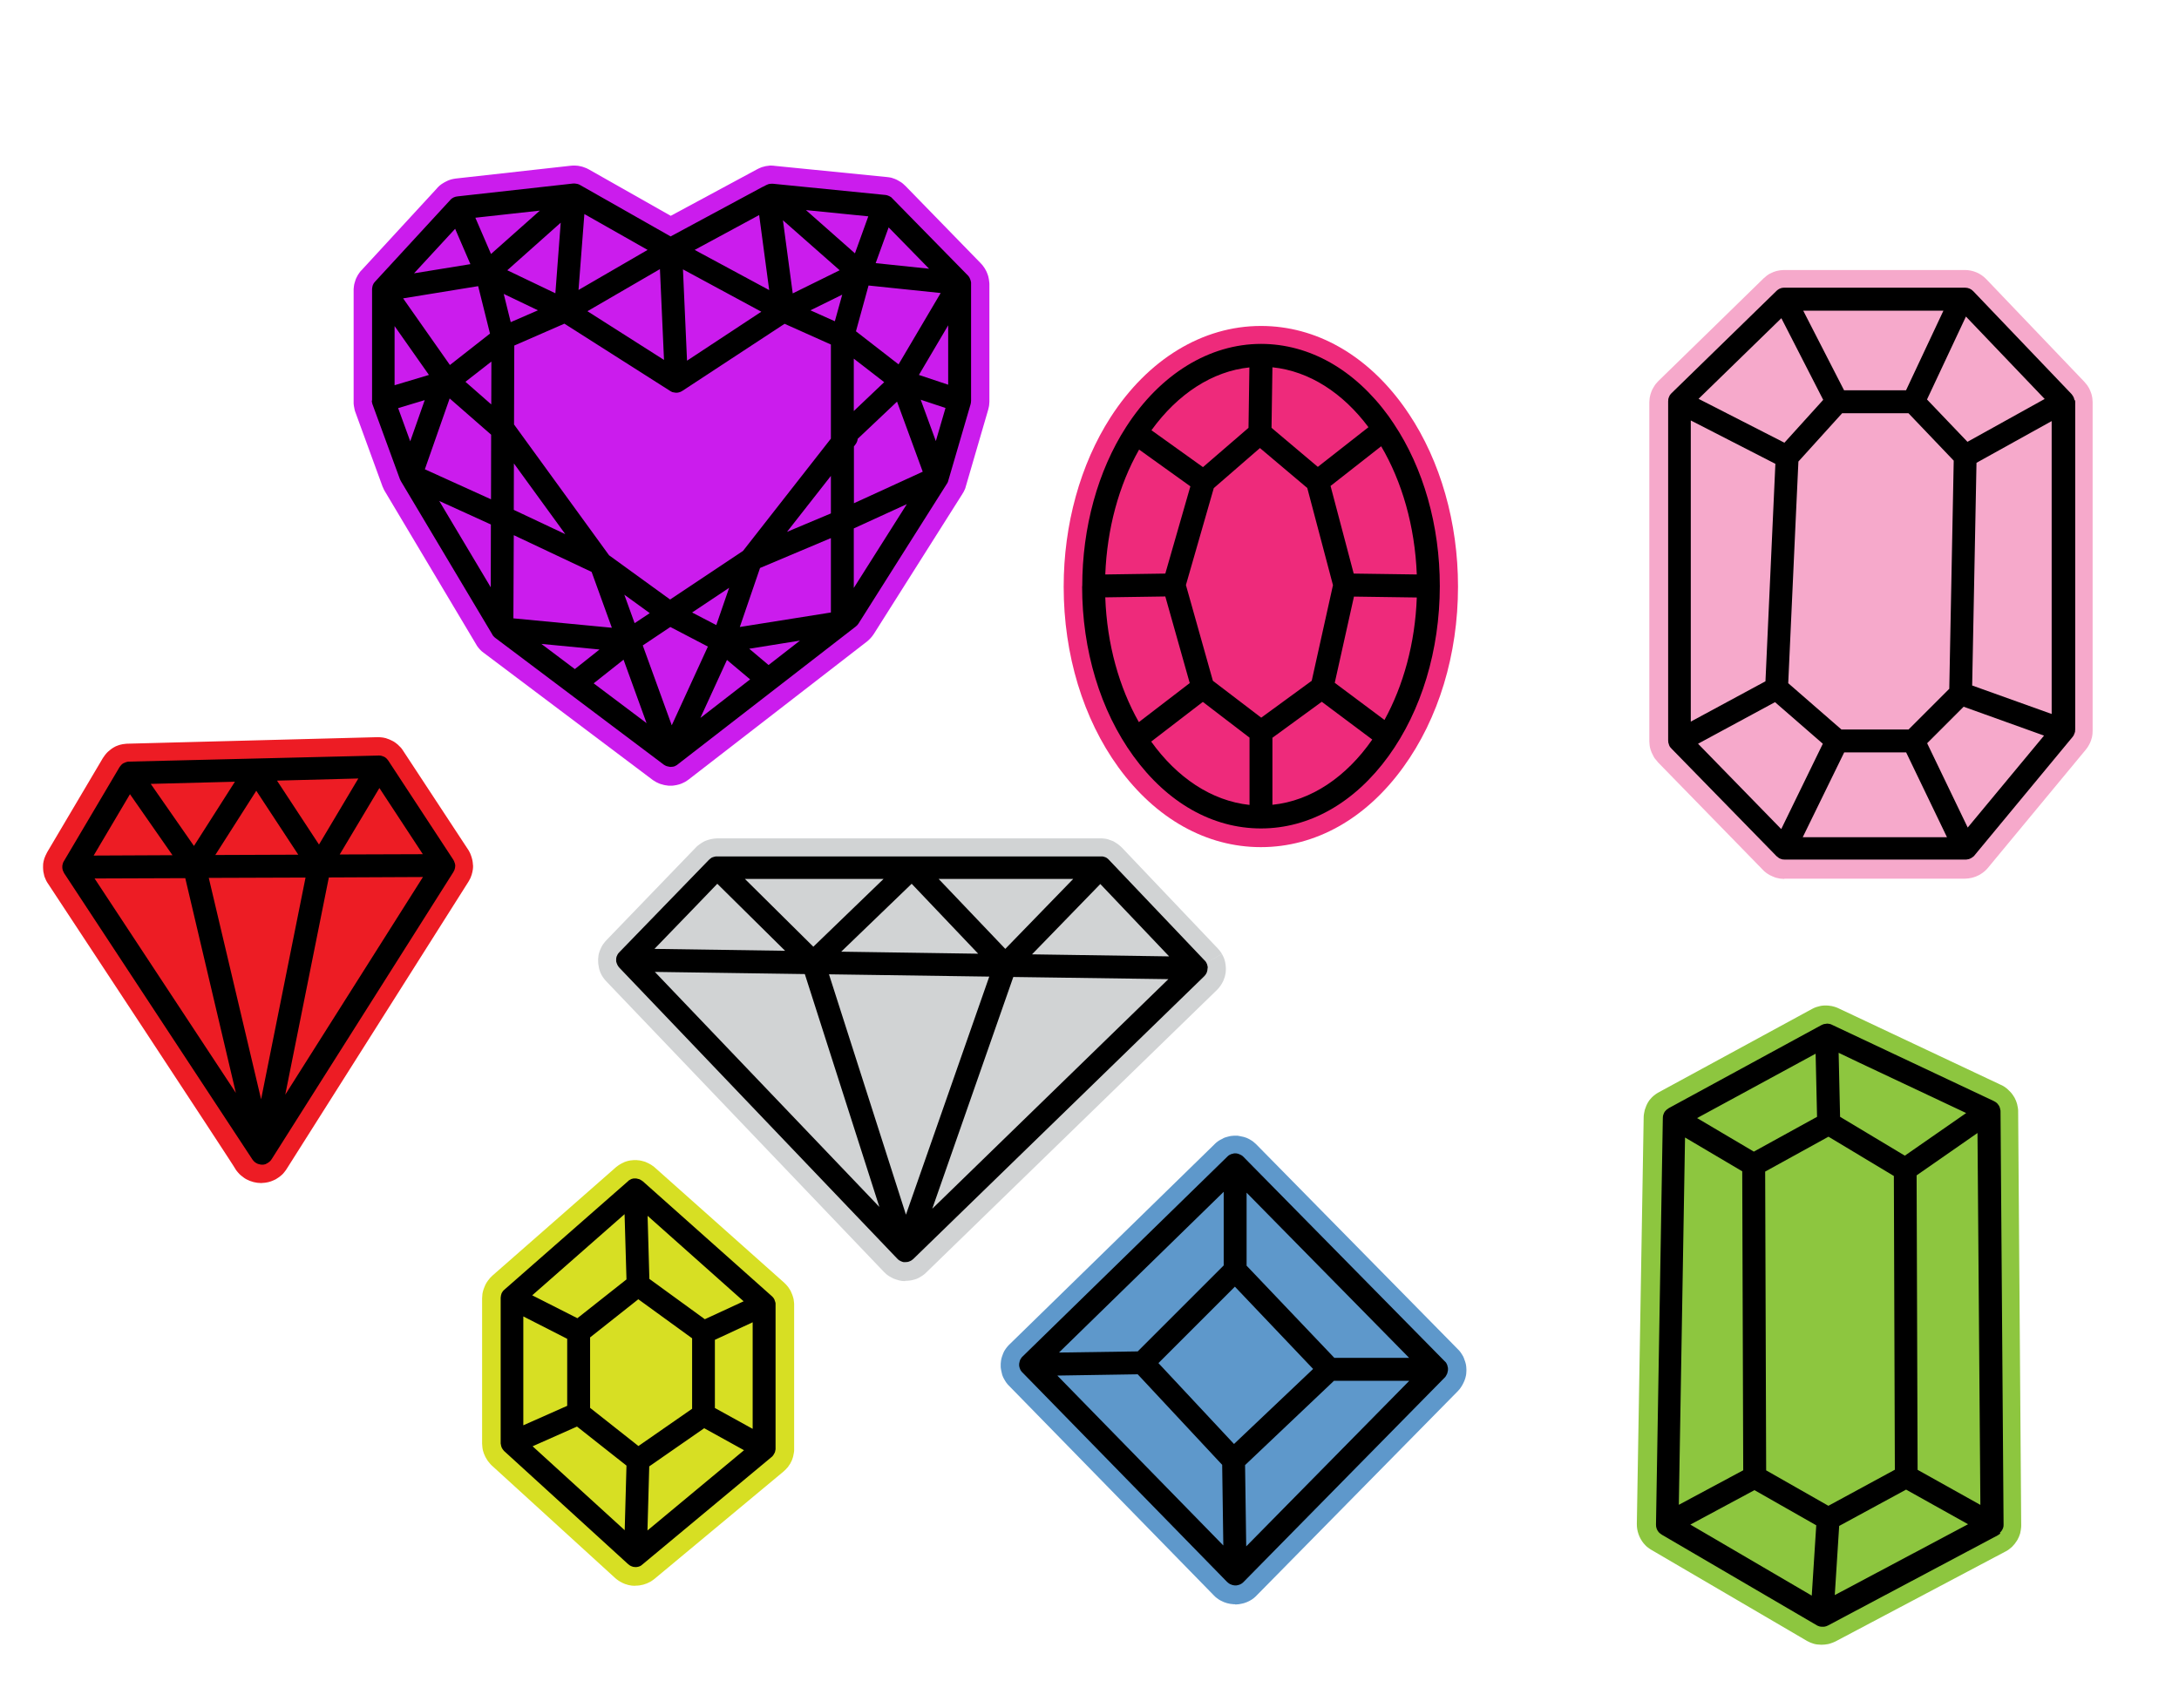 <?xml version="1.0" encoding="UTF-8" standalone="no"?>
<!DOCTYPE svg PUBLIC "-//W3C//DTD SVG 1.1//EN" "http://www.w3.org/Graphics/SVG/1.1/DTD/svg11.dtd">
<svg width="100%" height="100%" viewBox="0 0 1713 1343" version="1.1" xmlns="http://www.w3.org/2000/svg" xmlns:xlink="http://www.w3.org/1999/xlink" xml:space="preserve" xmlns:serif="http://www.serif.com/" style="fill-rule:evenodd;clip-rule:evenodd;stroke-linejoin:round;stroke-miterlimit:2;">
    <g>
        <path d="M991.2,666.1C948.4,666.1 908.6,643.8 879.2,603.3C851.5,565.1 836.2,514.7 836.2,461.4L836.2,461.2C836.2,412.4 849.3,365.1 873,328.2C902.4,282.5 945.4,256.3 991.2,256.3L991.6,256.3C1034.3,256.4 1074,278.7 1103.2,319.1C1104.6,321 1105.9,323 1107.4,325.2C1107.4,325.2 1107.4,325.3 1107.5,325.3C1132.4,362.6 1146.2,410.9 1146.2,461.1L1146.2,461.3C1146.2,514.6 1130.9,565 1103.2,603.2C1073.9,643.8 1034.1,666.1 991.2,666.1Z" style="fill:rgb(238,42,123);fill-rule:nonzero;"/>
        <path d="M850.7,461C850.7,511.3 865,558.7 891,594.5C917.6,631.2 953.2,651.4 991.3,651.4C1029.4,651.4 1065,631.2 1091.6,594.5C1117.5,558.7 1131.8,511.3 1131.9,461L1131.9,460.9C1131.9,413.2 1119,368 1095.6,333C1094.3,331.1 1093,329.2 1091.7,327.3C1065.1,290.7 1029.6,270.5 991.5,270.4L991.4,270.4C950.7,270.4 912,294.2 885.3,335.7C863,370.3 850.8,414.8 850.8,460.9L850.7,461ZM895.5,353.5L935.8,382.4L916.1,451L868.9,451.7C870.3,415.9 879.5,381.6 895.5,353.5ZM990.5,352.3L1027.7,383.7L1047.9,460.1L1031.2,535.3L991.5,564.3L953.5,535.3L932.3,460L954.2,383.8L990.5,352.3ZM1113.8,451.7L1064.2,451L1046,382.1L1085.8,350.9C1102.1,378.6 1112.3,413.5 1113.8,451.7ZM1088.4,566.1L1049.3,536.9L1064.4,469.1L1113.8,469.8C1112.5,505.9 1103.2,539.1 1088.4,566.1ZM868.9,469.7L916.1,469L935.3,537.1L895.3,567.8C879.9,540.6 870.2,506.7 868.9,469.7ZM905,583.1L945.6,551.9L982.3,580L982.3,632.9C952.3,629.7 925.2,611.3 905,583.1ZM1000.3,632.8L1000.3,580.1L1039.1,551.8L1078.8,581.5C1058.6,610.6 1031,629.7 1000.3,632.8ZM1075.8,335.9L1036,367.1L999.6,336.4L1000.3,288.8C1029.4,291.8 1055.8,309.1 1075.8,335.9ZM982.2,288.9L981.5,336.4L945.7,367.3L905.2,338.3C926,309.5 953.3,291.9 982.2,288.9Z" style="fill-rule:nonzero;"/>
    </g>
    <g>
        <path d="M527,617.8L526.1,617.8C525.4,617.8 524.8,617.7 524.4,617.6C523.9,617.6 523.4,617.5 522.9,617.4C522,617.2 521.3,617.1 520.9,616.9C520.5,616.8 520,616.7 519.4,616.5C518.5,616.2 517.7,615.9 517.2,615.6C516.9,615.5 516.5,615.3 516.1,615.1C515.2,614.6 514.2,614 513.3,613.4C513.2,613.3 513,613.2 512.9,613.1L380.4,513.4C380.3,513.3 380.2,513.3 380.1,513.2C379.8,512.9 379.4,512.7 379.1,512.4C378.9,512.3 378.8,512.1 378.6,512C378.1,511.5 377.6,511 377.1,510.5C376.9,510.3 376.7,510.1 376.6,509.9C376.3,509.6 376,509.2 375.7,508.8C375.5,508.6 375.3,508.3 375.2,508.1C375,507.8 374.8,507.6 374.7,507.3C374.6,507.2 374.4,506.9 374.4,506.8L302.5,386.2C302.4,386 302.2,385.8 302.1,385.5C302,385.2 301.8,385 301.7,384.7C301.6,384.4 301.4,384.1 301.3,383.8C301.2,383.5 301.1,383.2 300.9,383C300.8,382.7 300.7,382.4 300.6,382.2L279.2,323.6C279.1,323.4 279.1,323.2 279,323C278.9,322.8 278.9,322.6 278.8,322.3L278.8,322.1C278.8,321.9 278.7,321.8 278.7,321.6C278.6,321.3 278.5,321 278.5,320.6C278.4,320.3 278.4,320 278.3,319.7C278.2,319.2 278.1,318.7 278.1,318.2C278,317.7 278,317.1 278,316.5L278,227.3C278,226.7 278.1,226 278.2,225.4C278.2,225.1 278.3,224.8 278.3,224.6C278.4,224 278.5,223.3 278.7,222.7C278.8,222.5 278.8,222.2 278.9,222C279.1,221.3 279.4,220.5 279.6,219.8C279.7,219.6 279.7,219.5 279.8,219.3C279.9,219 280,218.7 280.2,218.4C280.4,217.9 280.7,217.4 281,216.9C281.1,216.7 281.2,216.5 281.3,216.3C281.8,215.5 282.3,214.8 282.8,214.1C282.9,214 283,213.8 283.1,213.7C283.5,213.2 283.8,212.8 284.2,212.5L343.5,148.1C343.6,148 343.7,147.9 343.8,147.7L345.1,146.4C345.3,146.2 345.6,145.9 345.9,145.7C346.2,145.5 346.5,145.2 346.8,145C347.1,144.8 347.4,144.6 347.7,144.4C348,144.2 348.3,144 348.7,143.8C348.9,143.7 349.2,143.5 349.5,143.3C349.8,143.1 350.1,143 350.5,142.8C350.8,142.7 351,142.6 351.3,142.4C351.5,142.3 351.7,142.2 351.9,142.1C352.2,142 352.5,141.9 352.9,141.7C353.1,141.6 353.4,141.5 353.7,141.4C354.2,141.3 354.6,141.1 355,141C356.1,140.7 357.1,140.6 358.1,140.4L448.8,130.3C449.4,130.2 449.9,130.2 450.3,130.2L452.1,130.2C452.6,130.2 453.1,130.3 453.6,130.3L453.7,130.3C454.1,130.3 454.8,130.4 455.6,130.6C456.1,130.7 456.6,130.8 457.1,130.9C457.7,131.1 458.3,131.2 459,131.5C459.4,131.7 459.9,131.8 460.3,132C460.7,132.1 461.2,132.3 461.7,132.6L462.9,133.2L527.3,169.7L595.4,133C596.3,132.5 597.3,132.1 598.3,131.7C598.4,131.6 598.6,131.6 598.7,131.5C599.7,131.2 600.7,130.9 601.7,130.7C601.9,130.7 602.1,130.6 602.2,130.6C603.3,130.4 604.2,130.3 605.2,130.2L606.5,130.2C607.1,130.2 607.7,130.2 608.3,130.3C608.4,130.3 608.9,130.4 608.9,130.4L697.2,139.2C697.5,139.2 697.7,139.3 698,139.3C698.3,139.3 698.5,139.4 698.8,139.4C699.2,139.5 699.6,139.5 700,139.6L700.1,139.6C700.4,139.7 700.6,139.7 700.9,139.8C701.3,139.9 701.7,140 702.1,140.2C702.4,140.3 702.6,140.4 702.9,140.5C703,140.5 703.1,140.6 703.3,140.6C703.9,140.8 704.5,141.1 705.1,141.4C705.3,141.5 705.4,141.6 705.6,141.7C706.1,141.9 706.5,142.2 707,142.5C707.3,142.7 707.6,142.9 707.9,143C708.3,143.2 708.6,143.4 708.8,143.6C709.1,143.8 709.4,144.1 709.7,144.3C710,144.5 710.2,144.7 710.5,145C710.7,145.2 710.9,145.4 711.1,145.6C711.3,145.8 711.5,146 711.7,146.1L771,207C771.3,207.3 771.5,207.5 771.7,207.8C771.9,208 772,208.1 772.2,208.3C772.6,208.8 773,209.3 773.3,209.8C773.5,210 773.6,210.3 773.8,210.5C774.2,211.1 774.6,211.7 774.9,212.4C775,212.5 775.1,212.8 775.2,212.9C775.3,213.2 775.5,213.5 775.6,213.7C775.8,214.2 776,214.7 776.2,215.2C776.3,215.4 776.4,215.7 776.5,216C776.7,216.6 776.9,217.1 777,217.7C777.1,218 777.2,218.3 777.2,218.6C777.4,219.4 777.5,220.3 777.6,221.1C777.6,221.2 777.6,221.6 777.7,221.8C777.7,222.3 777.8,222.8 777.8,223.3L777.8,315.9C777.8,316.8 777.7,317.7 777.6,318.6C777.6,318.8 777.5,319.1 777.5,319.3C777.4,319.9 777.3,320.5 777.1,321.1C777,321.4 777,321.7 776.9,322L759.2,382.7C759.2,382.8 759.1,383 759.1,383.1C758.9,383.9 758.6,384.7 758.2,385.4C758.1,385.6 758,385.8 757.9,386C757.6,386.7 757.3,387.3 756.9,387.8C756.8,388 756.6,388.3 756.5,388.5L687,498.4C685.5,500.7 683.7,502.7 681.6,504.4L541.4,612.9C540.9,613.3 540.3,613.7 539.7,614.1C539.6,614.2 539.5,614.2 539.4,614.3C538.7,614.7 537.9,615.2 537.1,615.5C536.9,615.6 536.7,615.7 536.5,615.8C535.7,616.2 534.8,616.5 533.8,616.8L533.4,616.9C532.4,617.2 531.4,617.4 530.5,617.5C530.4,617.5 530.2,617.5 530,617.6C529,617.8 528.1,617.8 527,617.8C527.1,617.8 527,617.8 527,617.8Z" style="fill:rgb(203,28,237);fill-rule:nonzero;"/>
        <path d="M292.3,315L292.3,315.5C292.3,315.7 292.3,315.9 292.4,316.1C292.4,316.3 292.4,316.5 292.5,316.7C292.5,316.8 292.5,316.9 292.6,317C292.6,317.2 292.7,317.4 292.7,317.5L292.7,317.6C292.7,317.7 292.8,317.8 292.8,317.9C292.8,318 292.8,318 292.9,318.1L314.4,376.8C314.4,376.9 314.5,376.9 314.5,377C314.6,377.1 314.6,377.3 314.7,377.4C314.8,377.5 314.8,377.6 314.9,377.8C315,377.9 315,378.1 315.1,378.2C315.1,378.3 315.2,378.3 315.2,378.4L387.1,499L387.1,499.1C387.2,499.3 387.3,499.4 387.4,499.6C387.5,499.7 387.5,499.8 387.6,499.8C387.7,500 387.9,500.1 388,500.3L388.9,501.2C389.1,501.4 389.3,501.5 389.4,501.6L521.9,601.3C522.3,601.6 522.7,601.8 523.1,602C523.2,602 523.3,602.1 523.4,602.1C523.7,602.3 524,602.4 524.4,602.5C524.6,602.6 524.8,602.6 524.9,602.6C525.2,602.7 525.4,602.7 525.7,602.8C525.9,602.8 526.1,602.8 526.3,602.9C526.5,602.9 526.7,603 526.9,603L527.3,603C527.7,603 528.1,603 528.5,602.9L528.7,602.9C529.1,602.8 529.4,602.8 529.8,602.7C529.9,602.7 529.9,602.7 530,602.6C530.4,602.5 530.7,602.4 531,602.2C531,602.2 531.1,602.2 531.1,602.1C531.4,601.9 531.8,601.8 532.1,601.6C532.3,601.5 532.5,601.3 532.7,601.1L609.4,541.7L672.8,492.6C673.6,492 674.3,491.2 674.9,490.3L744.3,380.5C744.3,380.5 744.3,380.4 744.4,380.4C744.6,380.1 744.7,379.8 744.9,379.5C744.9,379.4 745,379.4 745,379.3C745.1,379 745.3,378.6 745.4,378.3L745.4,378.2L763.1,317.6L763.1,317.4C763.2,317.1 763.3,316.8 763.3,316.5L763.3,316.3C763.4,315.9 763.4,315.5 763.4,315.1L763.4,222.1C763.4,221.8 763.3,221.4 763.2,221.1C763.2,221 763.2,220.9 763.1,220.8C763,220.6 763,220.3 762.9,220.1C762.9,220 762.8,219.9 762.8,219.8C762.7,219.6 762.6,219.3 762.5,219.1C762.5,219 762.5,219 762.4,218.9L762.4,218.8C762.2,218.5 762.1,218.2 761.9,217.9C761.9,217.8 761.8,217.8 761.8,217.7C761.7,217.5 761.5,217.3 761.3,217.1C761.2,217 761.1,216.9 761.1,216.8C761,216.7 761,216.6 760.9,216.6L701.5,156L700.5,155C700.4,154.9 700.3,154.8 700.1,154.8C700,154.7 699.9,154.7 699.8,154.6C699.6,154.5 699.4,154.4 699.2,154.3C699.2,154.3 699.1,154.3 699.1,154.2C698.8,154.1 698.6,154 698.3,153.9C698.2,153.9 698.2,153.9 698.1,153.8C697.9,153.7 697.7,153.7 697.5,153.6C697.4,153.6 697.3,153.5 697.2,153.5C697,153.5 696.9,153.4 696.7,153.4C696.6,153.4 696.4,153.4 696.3,153.3L696.1,153.3L607.8,144.5L606.2,144.5C605.8,144.5 605.4,144.6 605.1,144.6L604.9,144.6C604.5,144.7 604.1,144.8 603.8,144.9C603.7,144.9 603.7,144.9 603.6,145C603.2,145.1 602.8,145.3 602.4,145.5L599.7,146.9L599.6,146.9L527.2,185.9L455.9,145.4C455.8,145.4 455.8,145.3 455.7,145.3C455.6,145.3 455.6,145.2 455.5,145.2C455.4,145.1 455.2,145.1 455.1,145C454.9,144.9 454.7,144.8 454.5,144.8C454.3,144.7 454,144.7 453.8,144.6C453.6,144.5 453.4,144.5 453.2,144.5C453,144.5 452.7,144.4 452.5,144.4C452.3,144.4 452.1,144.4 451.9,144.3L450.6,144.3L359.8,154.4C359.4,154.4 359,154.5 358.6,154.6C358.4,154.6 358.3,154.7 358.1,154.7C358,154.7 357.9,154.8 357.8,154.8C357.6,154.9 357.5,154.9 357.3,155L357.2,155C357.1,155 357.1,155.1 357,155.1C356.8,155.2 356.7,155.2 356.5,155.3C356.4,155.4 356.3,155.4 356.2,155.5C356.1,155.6 355.9,155.7 355.8,155.7C355.7,155.8 355.6,155.9 355.5,155.9C355.4,156 355.3,156.1 355.2,156.1C355.1,156.2 355,156.3 354.8,156.4L354.2,157L294.9,221.4C294.7,221.6 294.6,221.8 294.4,222L294.3,222.1C294.1,222.4 293.9,222.7 293.7,222.9C293.7,223 293.6,223.1 293.6,223.2C293.5,223.4 293.4,223.7 293.2,223.9C293.2,224 293.1,224 293.1,224.1L293.1,224.2C293,224.5 292.9,224.8 292.8,225.2L292.8,225.4C292.7,225.7 292.7,226 292.6,226.2L292.6,226.5C292.6,226.8 292.5,227 292.5,227.3L292.5,315C292.3,314.9 292.3,315 292.3,315ZM357.8,179.9L369.8,207.7L325.5,214.9L357.8,179.9ZM509.1,196.5L454.8,228L459.4,168.3L509.1,196.5ZM596.8,169.1L604.7,228.1L546.1,196.5L596.8,169.1ZM730.4,211.3L688.4,206.9L698.6,178.8L730.4,211.3ZM745.4,302.5L722.4,294.8L745.4,255.8L745.4,302.5ZM735.7,346.8L723.8,314.3L743.3,320.8L735.7,346.8ZM604.2,522.9L589,510.1L628.9,503.7L604.2,522.9ZM425.6,506.3L471.3,510.7L451.9,526.1L425.6,506.3ZM313,320.9L333.9,314.6L322.5,347L313,320.9ZM671.2,323.2L671.2,282L695.1,300.5L671.2,323.2ZM706.4,286.5L672.9,260.5L682.8,224.5L739.5,230.4L706.4,286.5ZM656.3,252.6L637.1,244L662.1,231.7L656.3,252.6ZM623.2,230.7L615.5,173.2L660.1,212.5L623.2,230.7ZM616.8,254.6L653.2,270.9L653.2,344.9L584.1,433.2L526.8,471.4L478.8,436.6L404.5,334.3C404.4,334.1 404.3,334 404.1,333.9L404.3,271.7L443.7,254.5L527,307.5C527.1,307.6 527.2,307.6 527.3,307.7C527.4,307.8 527.6,307.9 527.7,307.9C527.8,307.9 527.9,308 527.9,308C528,308.1 528.2,308.1 528.3,308.2C528.5,308.3 528.7,308.4 529,308.4C529.2,308.5 529.3,308.5 529.5,308.5C529.7,308.6 530,308.6 530.2,308.6C530.3,308.6 530.5,308.7 530.6,308.7C530.9,308.7 531.3,308.8 531.6,308.8L531.7,308.8C532.1,308.8 532.5,308.8 532.9,308.7C533,308.7 533.2,308.7 533.3,308.6C533.6,308.6 533.8,308.5 534.1,308.4C534.2,308.4 534.4,308.3 534.5,308.3C534.7,308.2 535,308.1 535.2,308C535.3,307.9 535.5,307.9 535.6,307.8C535.9,307.7 536.1,307.5 536.3,307.4C536.4,307.4 536.5,307.3 536.5,307.3L616.8,254.6ZM653.2,481.6L581.6,493L597.5,446.6L653.2,423.1L653.2,481.6ZM404,364.4L444.4,420L403.9,400.9L404,364.4ZM401.5,253.3L396,231.1L422.9,244L401.5,253.3ZM386.2,318L365.9,300.2L386.3,284.3L386.2,318ZM353.5,313.3L386.1,341.8L386,392.6L334,369L353.5,313.3ZM403.9,420.8L465.1,449.7L481,493.6L403.6,486.2L403.9,420.8ZM498.9,490L490.8,467.6L510.8,482.1L498.9,490ZM527,493L556.5,508.4L528.1,570.3L505.3,507.5L527,493ZM544.1,481.6L573.2,462.2L563.1,491.5L544.1,481.6ZM540.1,283.6L536.9,211.8L598.5,245.1L540.1,283.6ZM522,283L461.8,244.7L518.8,211.6L522,283ZM436.6,230.6L398.8,212.5L440.8,175.1L436.6,230.6ZM385.2,262.3L353.7,287L316.9,234.6L375.9,225L385.2,262.3ZM385.9,412.4L385.8,461.8L345.3,393.9L385.9,412.4ZM490.2,518.7L508.3,568.6L466.7,537.3L490.2,518.7ZM571.5,518.9L589.7,534.2L550.6,564.5L571.5,518.9ZM653.2,403.7L618.7,418.2L653.2,374.2L653.2,403.7ZM671.2,351.2L672.4,349.6C673.5,348.2 674.1,346.6 674.3,345L705.2,315.8L725.4,370.9L671.3,395.7L671.3,351.2L671.2,351.2ZM672.1,199.2L633.6,165.2L682.6,170.1L672.1,199.2ZM386,199.7L373.7,171.2L424.4,165.6L386,199.7ZM337.2,294.8L310.2,302.9L310.2,256.4L337.2,294.8ZM671.2,462.3L671.2,415.5L712.9,396.4L671.2,462.3Z" style="fill-rule:nonzero;"/>
    </g>
    <g>
        <path d="M711.1,1007.3L710.7,1007.3C710.2,1007.3 709.7,1007.2 709.1,1007.2C708.9,1007.2 708.7,1007.2 708.5,1007.1C708,1007 707.5,1006.9 707,1006.8C706.8,1006.8 706.3,1006.7 706.3,1006.6C705.8,1006.5 705.4,1006.4 704.9,1006.2C704.7,1006.2 704.5,1006.1 704.3,1006C703.6,1005.8 703,1005.5 702.3,1005.3C702.1,1005.2 701.9,1005.1 701.8,1005C701.4,1004.8 700.9,1004.6 700.5,1004.3C700.3,1004.2 700.1,1004.1 699.9,1004C699.5,1003.7 699.1,1003.5 698.7,1003.3C698.5,1003.2 698.3,1003 698,1002.8C697.6,1002.5 697.2,1002.2 696.8,1001.9C696.7,1001.8 696.5,1001.7 696.4,1001.5C696,1001.1 695.5,1000.7 695.1,1000.3L694.8,1000L476.5,771.5C476.2,771.2 475.9,770.9 475.7,770.6C475.6,770.4 475.4,770.3 475.3,770.1C474.6,769.3 474.1,768.5 473.5,767.6C473.4,767.4 473.3,767.2 473.2,767.1C472.8,766.5 472.5,765.8 472.2,765.1C472.1,764.9 472,764.7 471.9,764.5C471.8,764.4 471.7,764 471.7,763.9C471.4,763.1 471.1,762.2 470.9,761.3C470.9,761.1 470.8,760.9 470.8,760.7C470.6,759.9 470.5,759.1 470.4,758.3C470.4,758.1 470.3,757.9 470.3,757.7C470.2,756.7 470.2,755.8 470.2,754.8L470.2,754.1C470.3,753.2 470.4,752.3 470.5,751.4L470.5,751.2C470.7,750.2 470.9,749.2 471.3,748.2C471.4,748 471.4,747.8 471.5,747.6C472.2,745.7 473.1,743.9 474.3,742.2C474.4,742 474.6,741.8 474.7,741.7C475.4,740.8 476,740 476.7,739.3L546.9,666.5C547.4,665.9 548,665.4 548.6,664.9C548.8,664.7 549.1,664.5 549.4,664.3C549.8,664 550.1,663.8 550.5,663.5C550.8,663.3 551.1,663.1 551.4,662.9C551.8,662.7 552.1,662.4 552.5,662.2C552.8,662 553.1,661.9 553.4,661.7C553.8,661.5 554.1,661.3 554.5,661.2C554.8,661.1 555.2,660.9 555.5,660.8C555.9,660.6 556.3,660.5 556.7,660.4C557.1,660.3 557.4,660.2 557.8,660.1C558.2,660 558.6,659.9 559,659.8C559.4,659.7 559.8,659.7 560.1,659.6C560.5,659.5 560.9,659.5 561.3,659.4C561.7,659.4 562,659.3 562.4,659.3C562.8,659.3 563.2,659.3 563.5,659.2L866.1,659.2C866.5,659.2 866.9,659.2 867.3,659.3C867.6,659.3 868,659.4 868.3,659.4C868.7,659.5 869.2,659.5 869.6,659.6C869.9,659.7 870.2,659.7 870.5,659.8C870.9,659.9 871.4,660 871.8,660.2C872.1,660.3 872.3,660.4 872.6,660.5C873.1,660.7 873.5,660.8 874,661C874.3,661.1 874.5,661.2 874.8,661.3C875.3,661.5 875.7,661.7 876.1,662C876.4,662.1 876.6,662.3 876.9,662.5C877.3,662.7 877.7,663 878,663.2C878.3,663.4 878.6,663.6 878.9,663.8C879.3,664.1 879.6,664.3 879.9,664.6C880.1,664.8 880.4,665 880.6,665.2C880.8,665.4 881.1,665.6 881.3,665.8C881.4,665.9 881.9,666.5 882,666.5L957.3,745.7C957.5,745.9 957.7,746.2 957.9,746.4C958.2,746.7 958.4,747 958.7,747.3C958.9,747.5 959.1,747.8 959.3,748.1C959.6,748.5 959.8,748.8 960,749.1C960.2,749.4 960.4,749.7 960.6,750L948.1,757.2L960.6,750.1C960.8,750.4 961,750.7 961.1,751C961.3,751.3 961.4,751.7 961.6,752C961.8,752.4 961.9,752.7 962.1,753.1C962.2,753.4 962.4,753.8 962.5,754.1L962.5,754.2C962.6,754.5 962.7,754.8 962.8,755.2C962.9,755.6 963,756 963.1,756.3C963.2,756.7 963.3,757.1 963.3,757.5C963.4,757.9 963.4,758.3 963.5,758.7C963.6,759.1 963.6,759.4 963.6,759.8C963.6,760.3 963.7,760.7 963.7,761.1L963.7,762.3C963.7,763 963.6,763.7 963.6,764.3C963.6,764.6 963.5,764.8 963.5,765.1C963.4,765.6 963.3,766.1 963.2,766.5C963.1,766.8 963.1,767.1 963,767.5C962.9,767.9 962.8,768.4 962.6,768.8C962.5,769.1 962.4,769.3 962.3,769.6C962.1,770.1 962,770.5 961.8,771C961.7,771.1 961.7,771.3 961.6,771.4C960.4,774 958.7,776.4 956.7,778.4L728.1,1000.6C728,1000.7 727.8,1000.8 727.7,1001C727.1,1001.6 726.4,1002.2 725.6,1002.7C725.4,1002.9 725.2,1003 725,1003.1C724.2,1003.7 723.3,1004.2 722.4,1004.7C722.2,1004.8 722,1004.9 721.8,1005C721,1005.4 720.3,1005.7 719.5,1005.9C719.3,1006 719.1,1006.1 718.8,1006.1C717.8,1006.4 716.8,1006.7 715.8,1006.8C715.5,1006.9 715.3,1006.9 715,1006.9C713.9,1007.1 712.8,1007.1 711.8,1007.1C711.7,1007.3 711.2,1007.3 711.1,1007.3Z" style="fill:rgb(209,211,212);fill-rule:nonzero;"/>
        <path d="M949.4,761.2L949.4,760.2C949.4,760 949.4,759.9 949.3,759.7C949.3,759.6 949.2,759.4 949.2,759.3C949.2,759.2 949.1,759 949.1,758.9C949.1,758.8 949,758.6 949,758.5C949,758.4 948.9,758.2 948.9,758.1C948.8,758 948.8,757.8 948.7,757.7C948.6,757.6 948.6,757.4 948.5,757.3C948.4,757.2 948.4,757 948.3,756.9C948.2,756.8 948.2,756.6 948.1,756.5C948,756.4 947.9,756.2 947.8,756.1C947.7,756 947.6,755.9 947.6,755.8C947.5,755.7 947.4,755.5 947.2,755.4C947.1,755.3 947.1,755.3 947,755.2L871.7,676L871,675.3C870.9,675.2 870.7,675.1 870.6,675C870.5,674.9 870.4,674.8 870.3,674.8C870.2,674.7 870,674.6 869.9,674.5C869.8,674.4 869.7,674.4 869.6,674.3C869.4,674.2 869.3,674.1 869.1,674.1C869,674.1 868.9,674 868.8,674C868.6,673.9 868.5,673.9 868.3,673.8C868.2,673.8 868.1,673.7 868,673.7C867.8,673.6 867.7,673.6 867.5,673.6C867.4,673.6 867.3,673.5 867.2,673.5C867,673.5 866.9,673.4 866.7,673.4L562.8,673.4C562.6,673.4 562.5,673.4 562.3,673.5C562.2,673.5 562,673.5 561.9,673.6C561.7,673.6 561.6,673.7 561.4,673.7C561.3,673.7 561.1,673.8 561,673.8C560.8,673.9 560.7,673.9 560.5,674C560.4,674 560.3,674.1 560.1,674.1C559.9,674.2 559.8,674.2 559.6,674.3C559.5,674.4 559.4,674.4 559.3,674.5C559.1,674.6 559,674.7 558.9,674.8C558.8,674.9 558.7,674.9 558.6,675C558.4,675.1 558.3,675.2 558.1,675.4C558,675.5 557.9,675.5 557.9,675.6C557.7,675.8 557.5,676 557.2,676.2L487,748.6C486.7,748.9 486.5,749.2 486.2,749.5C486.1,749.6 486.1,749.6 486,749.7C485.5,750.4 485.2,751.1 484.9,751.8C484.9,751.9 484.8,751.9 484.8,752C484.7,752.4 484.6,752.7 484.5,753.1C484.4,753.5 484.4,753.8 484.4,754.2L484.4,755.7C484.4,756.1 484.5,756.4 484.6,756.7C484.6,756.8 484.6,756.8 484.7,756.9C484.8,757.3 484.9,757.7 485.1,758L485.1,758.1C485.2,758.4 485.4,758.8 485.6,759.1C485.6,759.2 485.7,759.2 485.7,759.3C485.9,759.6 486.1,759.9 486.4,760.3C486.5,760.4 486.5,760.4 486.6,760.5C486.7,760.6 486.8,760.8 486.9,760.9L705.2,989.5L705.9,990.2C706.1,990.3 706.2,990.5 706.4,990.6C706.5,990.7 706.6,990.7 706.6,990.8C706.8,990.9 706.9,991 707.1,991.1C707.2,991.1 707.3,991.2 707.3,991.2C707.5,991.3 707.7,991.4 707.9,991.5C707.9,991.5 708,991.5 708,991.6C708.2,991.7 708.5,991.8 708.8,991.9C708.9,991.9 708.9,991.9 709,992C709.2,992.1 709.4,992.1 709.6,992.2C709.7,992.2 709.8,992.2 709.9,992.3C710.1,992.3 710.3,992.4 710.5,992.4L711.7,992.4C712.1,992.4 712.5,992.4 713,992.3L713.3,992.3C713.7,992.2 714.1,992.1 714.5,992C714.6,992 714.6,991.9 714.7,991.9C715,991.8 715.4,991.6 715.7,991.5C715.8,991.5 715.8,991.4 715.9,991.4C716.3,991.2 716.6,991 716.9,990.8C717,990.7 717,990.7 717.1,990.6C717.4,990.4 717.7,990.1 718,989.9L946.6,767.7C947.4,766.9 948.1,766 948.5,765C948.5,765 948.5,764.9 948.6,764.9C948.7,764.7 948.8,764.5 948.8,764.3C948.8,764.2 948.9,764.1 948.9,764C949,763.8 949,763.6 949,763.5C949,763.4 949.1,763.3 949.1,763.2C949.1,763 949.2,762.8 949.2,762.6L949.2,762.4C949.2,762.1 949.3,761.8 949.3,761.5C949.4,761.3 949.4,761.2 949.4,761.2ZM777.7,767.9L712.2,955.1L651.7,766.1L777.7,767.9ZM661.3,748.3L716.7,694.9L769,749.9L661.3,748.3ZM737.9,691.1L843.7,691.1L790.3,746.1L737.9,691.1ZM639.4,744.4L585.6,691.1L694.6,691.1L639.4,744.4ZM563.9,694.9L617.2,747.6L514.5,746.1L546.3,713.2L563.9,694.9ZM632.7,765.9L691.3,949L514.8,764.2L632.7,765.9ZM796.6,768.2L918.5,769.9L732.9,950.4L796.6,768.2ZM811.3,750.4L865,695.1L919.1,752L811.3,750.4Z" style="fill-rule:nonzero;"/>
    </g>
    <g transform="matrix(0.545,0.839,-0.839,0.545,732.025,90.657)">
        <path d="M128.3,910.9L127,910.9C126.4,910.9 126,910.8 125.6,910.8C125.2,910.8 124.8,910.7 124.4,910.6C123.8,910.5 123.2,910.4 122.7,910.3C122.2,910.2 121.7,910.1 121.3,909.9C120.7,909.7 120.1,909.5 119.7,909.3C119.3,909.1 118.8,909 118.4,908.8C117.9,908.6 117.4,908.3 116.9,908C116.5,907.8 116.1,907.5 115.7,907.3C115,906.9 114.5,906.5 114.2,906.3C113.9,906.1 113.5,905.8 113.1,905.5C112.5,905 112,904.5 111.8,904.3C111.5,904 111.2,903.7 110.9,903.3C110.3,902.7 109.9,902.2 109.7,901.8C109.4,901.5 109.2,901.1 108.9,900.7C108.3,899.8 107.8,898.9 107.3,898L69.1,821C68.7,820.1 68.3,819.2 68,818.3C67.9,817.9 67.7,817.5 67.6,817C67.5,816.6 67.3,816.1 67.2,815.4C67.1,815 67,814.5 67,814C67,813.7 66.9,813.2 66.8,812.5C66.8,812.1 66.7,811.6 66.7,811.1L66.7,809.6C66.7,809.2 66.8,808.7 66.8,808.2C66.8,807.7 66.9,807.2 67,806.8C67.1,806.3 67.2,805.8 67.3,805.4C67.4,804.9 67.5,804.4 67.7,803.9C67.8,803.5 68,803 68.2,802.6C68.4,802.1 68.5,801.7 68.8,801.2C69,800.8 69.2,800.4 69.4,800C69.6,799.6 69.8,799.1 70.1,798.7C70.1,798.6 172.8,631.2 172.8,631.2C172.9,631.1 172.9,631 173,630.9C173.5,630.1 174,629.4 174.6,628.7C175,628.2 175.4,627.8 175.5,627.6C175.8,627.3 176.2,626.9 176.7,626.4C177.1,626 177.4,625.7 177.8,625.5C178,625.3 178.5,624.9 179.2,624.4C179.6,624.1 179.9,623.9 180.3,623.7C180.7,623.4 181.1,623.2 181.6,622.9C181.8,622.8 182.1,622.6 182.5,622.4C182.9,622.2 183.2,622 183.6,621.9C183.9,621.8 184.1,621.7 184.3,621.6C185,621.3 185.7,621.1 186.4,620.9C186.5,620.9 186.7,620.8 186.8,620.8C187.7,620.6 188.7,620.4 189.6,620.2C189.8,620.2 190,620.1 190.2,620.1C190.8,620 191.3,620 191.9,620L192.6,620L285.9,619.5L286.7,619.5C287.4,619.5 288.1,619.6 288.8,619.7C289,619.7 289.2,619.7 289.3,619.8C290.4,620 291.4,620.2 292.4,620.5C292.6,620.6 292.8,620.6 293,620.7C293.8,620.9 294.5,621.2 295.2,621.5C295.4,621.6 295.7,621.7 295.9,621.8C296.7,622.2 297.4,622.6 298.2,623C298.3,623.1 298.6,623.2 298.6,623.2C299.4,623.7 300.2,624.3 300.9,624.9C301.1,625.1 301.3,625.2 301.4,625.4C302,625.9 302.6,626.5 303.1,627.1C303.3,627.3 303.4,627.5 303.6,627.6C304.2,628.3 304.8,629.1 305.4,630C305.5,630.2 305.6,630.3 305.7,630.5C306,631.1 306.4,631.7 306.7,632.3C306.8,632.6 307,632.8 307.1,633.1L418.7,876.1C418.8,876.3 418.9,876.5 419,876.8C419.2,877.3 419.4,877.9 419.6,878.5C419.7,878.7 419.7,878.9 419.8,879.1C420.1,879.9 420.3,880.8 420.4,881.6C420.4,881.9 420.5,882.1 420.5,882.3C420.6,882.9 420.7,883.6 420.7,884.3L420.7,887.4C420.7,887.7 420.7,887.9 420.6,888C420.5,888.7 420.5,889.3 420.3,890C420.3,890.2 420.2,890.4 420.2,890.6C420,891.5 419.8,892.4 419.5,893.2C419.4,893.4 419.4,893.6 419.3,893.8C419.1,894.4 418.8,895.1 418.5,895.7C418.4,895.9 418.3,896.1 418.2,896.3C417.8,897.1 417.4,897.8 417,898.5L416.9,898.7C416.8,898.9 416.7,899.1 416.5,899.2C416.2,899.7 415.8,900.2 415.4,900.7C415.2,900.9 415.1,901.1 414.9,901.3C413.8,902.6 412.5,903.8 411.1,904.8C411,904.9 410.8,905 410.6,905.2C410,905.6 409.4,906 408.7,906.4C408.6,906.4 408.4,906.6 408.4,906.6C407.7,907 406.9,907.4 406.1,907.7L405.5,907.9C404.8,908.2 404.2,908.4 403.5,908.6C403.3,908.7 403.1,908.7 402.9,908.8C402.1,909 401.3,909.2 400.4,909.3C400.2,909.3 399.8,909.4 399.8,909.4C399.1,909.5 398.4,909.5 397.8,909.6L397.1,909.6C397.5,909.1 128.4,910.9 128.3,910.9Z" style="fill:rgb(237,28,36);fill-rule:nonzero;"/>
        <path d="M397.6,894.3L397.7,894.3C398,894.3 398.3,894.3 398.6,894.2L398.8,894.2C399.1,894.2 399.5,894.1 399.8,894L399.9,894C400.2,893.9 400.5,893.8 400.8,893.7C400.9,893.7 400.9,893.6 401,893.6C401.3,893.5 401.6,893.3 401.9,893.2C402.2,893 402.4,892.9 402.7,892.7C402.8,892.7 402.8,892.6 402.9,892.6C403.4,892.2 403.9,891.7 404.4,891.2C404.5,891.1 404.5,891.1 404.6,891C404.8,890.8 405,890.5 405.1,890.3C405.1,890.3 405.1,890.2 405.2,890.2C405.4,889.9 405.5,889.6 405.7,889.4C405.7,889.3 405.8,889.2 405.8,889.2C405.9,888.9 406,888.7 406.1,888.4C406.1,888.3 406.1,888.3 406.2,888.2C406.3,887.9 406.4,887.6 406.4,887.2L406.4,887C406.4,886.7 406.5,886.4 406.5,886.2L406.5,884.8C406.5,884.5 406.4,884.3 406.4,884L406.4,883.8C406.3,883.5 406.3,883.2 406.2,882.8C406.2,882.7 406.2,882.7 406.1,882.6C406,882.3 405.9,882.1 405.8,881.8L405.8,881.7L294.2,638.7C294.2,638.7 294.2,638.6 294.1,638.6C294,638.3 293.8,638 293.6,637.7C293.6,637.6 293.5,637.6 293.5,637.5C293.3,637.2 293.1,636.9 292.8,636.6L292.7,636.5C292.5,636.3 292.3,636 292,635.8C291.9,635.7 291.9,635.7 291.8,635.6C291.5,635.4 291.2,635.1 290.9,634.9C290.6,634.7 290.3,634.5 289.9,634.4C289.8,634.4 289.7,634.3 289.6,634.3C289.3,634.2 289,634 288.7,634L288.5,634C288.1,633.9 287.7,633.8 287.4,633.7L287.2,633.7C286.9,633.7 286.5,633.6 286.2,633.6L286.1,633.6L193,634L192.9,634C192.6,634 192.3,634 192,634.1L191.8,634.1C191.4,634.1 191.1,634.2 190.7,634.3L190.6,634.3C190.3,634.4 190,634.5 189.7,634.6C189.6,634.6 189.5,634.7 189.4,634.7C189.3,634.8 189.2,634.8 189,634.9C188.9,634.9 188.9,635 188.8,635C188.6,635.1 188.4,635.2 188.2,635.4C188.1,635.5 187.9,635.6 187.8,635.7C187.6,635.8 187.4,636 187.3,636.1C187.2,636.2 187,636.3 186.9,636.4C186.7,636.6 186.6,636.7 186.4,636.9C186.3,637 186.2,637.1 186.1,637.3C185.9,637.6 185.6,637.9 185.4,638.2L185.4,638.3L82.6,805.3C82.5,805.5 82.4,805.6 82.3,805.8C82.2,806 82.1,806.1 82.1,806.3C82,806.5 82,806.7 81.9,806.9C81.8,807.1 81.8,807.2 81.7,807.4C81.6,807.6 81.6,807.8 81.6,808C81.6,808.2 81.5,808.3 81.5,808.5C81.5,808.7 81.5,808.9 81.4,809.1C81.4,809.3 81.4,809.4 81.3,809.6L81.3,810.7C81.3,810.9 81.4,811.1 81.4,811.3C81.4,811.5 81.4,811.6 81.5,811.8C81.5,812 81.6,812.2 81.7,812.4C81.7,812.5 81.8,812.7 81.8,812.8C81.9,813.2 82.1,813.5 82.2,813.9L120.4,890.9C120.6,891.3 120.8,891.6 121,892C121.1,892.1 121.2,892.2 121.3,892.3C121.5,892.5 121.6,892.7 121.8,892.9L122.6,893.7C122.7,893.8 122.9,893.9 123,894C123.2,894.1 123.4,894.3 123.6,894.4C123.7,894.5 123.9,894.6 124.1,894.7C124.3,894.8 124.5,894.9 124.7,895C124.9,895.1 125,895.1 125.2,895.2C125.4,895.3 125.6,895.4 125.8,895.4C126,895.5 126.2,895.5 126.3,895.5C126.5,895.6 126.7,895.6 127,895.6C127.2,895.6 127.4,895.6 127.6,895.7C127.7,895.7 127.9,895.7 128,895.8L128.6,895.8L397.6,894.3ZM104.5,818.6L162.9,816.7L129.4,868.8L104.5,818.6ZM141.2,744.1L166,798.6L106.6,800.5L141.2,744.1ZM191.9,661.4L218.6,715.6L158.5,715.9L191.9,661.4ZM234.6,738.6L361.7,862.8L193.4,802.5L234.6,738.6ZM181.1,788.4L156.3,733.9L216.4,733.6L181.1,788.4ZM234,706.2L207.2,651.6L269.4,651.3L234,706.2ZM183.5,818.1L346.7,876.7L144.9,878L183.5,818.1ZM244.5,723.2L284.5,661L369,844.9L244.5,723.2Z" style="fill-rule:nonzero;"/>
    </g>
    <g>
        <path d="M499.1,1246.9C498.4,1246.9 497.7,1246.9 497,1246.8C496.8,1246.8 496.5,1246.7 496.2,1246.7L496.3,1246.7C495.7,1246.6 495.1,1246.5 494.6,1246.4L494.5,1246.4C494.2,1246.3 494,1246.3 493.7,1246.2C493.2,1246.1 492.6,1245.9 492.1,1245.7C491.9,1245.6 491.6,1245.5 491.4,1245.5C490.6,1245.2 490,1244.9 489.3,1244.6C489.3,1244.6 489.2,1244.6 489.2,1244.5C488.3,1244.1 487.4,1243.6 486.5,1243C486.3,1242.9 486.1,1242.7 485.9,1242.6C485,1242 484.3,1241.4 483.6,1240.8L386.6,1152.3C386.3,1152 386,1151.7 385.7,1151.4C385.5,1151.2 385.3,1151 385.1,1150.7C384.5,1150 383.9,1149.3 383.4,1148.6C383.3,1148.4 383.2,1148.3 383.1,1148.1C382.7,1147.5 382.3,1146.9 382,1146.3C381.8,1146 381.7,1145.7 381.5,1145.4C381.2,1144.8 381,1144.3 380.8,1143.8C380.7,1143.5 380.6,1143.2 380.4,1142.9C380.2,1142.4 380,1141.8 379.9,1141.3C379.8,1141 379.7,1140.6 379.6,1140.3C379.5,1139.7 379.4,1139.2 379.3,1138.6C379.2,1138.3 379.2,1138 379.2,1137.7C379.1,1136.7 379,1135.9 379,1135L379,1020.9C379,1020 379.1,1019.1 379.2,1018.1C379.2,1017.8 379.3,1017.5 379.3,1017.1C379.4,1016.5 379.5,1015.9 379.7,1015.3C379.8,1015 379.9,1014.6 380,1014.3C380.2,1013.8 380.3,1013.2 380.6,1012.6C380.7,1012.3 380.8,1012 381,1011.6C381.2,1011.1 381.5,1010.6 381.7,1010C381.9,1009.7 382,1009.4 382.2,1009.1C382.6,1008.4 383,1007.7 383.5,1007.1C383.5,1007.1 383.7,1006.9 383.7,1006.8C384.2,1006.1 384.8,1005.4 385.4,1004.7L387,1003.1C387,1003.1 484.2,917.9 484.2,917.8C484.3,917.7 484.3,917.7 484.4,917.6C484.6,917.4 484.8,917.3 485,917.2C485.3,916.9 485.6,916.7 485.9,916.5C486.2,916.3 486.5,916.1 486.8,915.9C487.1,915.7 487.5,915.5 487.8,915.3C488.1,915.1 488.4,915 488.7,914.8C489.1,914.6 489.4,914.4 489.7,914.3C490,914.1 490.3,914 490.6,913.9C490.6,913.9 490.7,913.9 490.7,913.8C491.1,913.6 491.4,913.5 491.8,913.4C492.1,913.3 492.4,913.2 492.7,913.1C493.1,913 493.5,912.9 493.8,912.8C494.1,912.7 494.4,912.7 494.7,912.6L494.8,912.6C495.2,912.5 495.6,912.4 496.1,912.4C496.4,912.4 496.7,912.3 497,912.3C497.4,912.3 497.7,912.2 498.1,912.2L500.4,912.2C500.7,912.2 501.1,912.2 501.4,912.3C501.7,912.3 502.1,912.4 502.5,912.4L502.6,912.4C503,912.4 503.3,912.5 503.6,912.6L503.7,912.6C504,912.7 504.3,912.7 504.6,912.8C505.3,913 506.1,913.2 506.8,913.4C507.1,913.5 507.5,913.6 507.8,913.8C508.1,913.9 508.4,914 508.7,914.2C509.1,914.4 509.4,914.5 509.8,914.7C510.1,914.8 510.4,915 510.7,915.2C511.1,915.4 511.4,915.6 511.8,915.8C512.1,916 512.3,916.1 512.5,916.3C512.9,916.6 513.3,916.8 513.7,917.1C513.9,917.3 514.1,917.4 514.3,917.6C514.6,917.8 514.9,918.1 515.1,918.3L616.4,1008.5C617.6,1009.6 618.7,1010.8 619.7,1012.1C619.8,1012.2 619.9,1012.4 620,1012.6C620.3,1013.1 620.7,1013.6 621,1014.1C621.2,1014.4 621.3,1014.7 621.5,1015C621.7,1015.3 621.8,1015.6 622,1016L622,1016.1C622.1,1016.3 622.2,1016.4 622.2,1016.6C622.3,1016.8 622.4,1017 622.5,1017.2C622.7,1017.6 622.8,1018 623,1018.5C623.1,1018.8 623.2,1019.1 623.3,1019.4C623.4,1019.9 623.6,1020.3 623.7,1020.8C623.8,1021.1 623.8,1021.4 623.9,1021.6C624,1022.1 624.1,1022.7 624.1,1023.2C624.1,1023.5 624.2,1023.7 624.2,1024C624.2,1024.4 624.3,1024.8 624.3,1025.2L624.3,1140.6C624.3,1141.2 624.2,1141.7 624.1,1142.2C624.1,1142.6 624,1142.9 623.9,1143.3C623.8,1143.9 623.7,1144.4 623.6,1144.9C623.5,1145.3 623.4,1145.7 623.3,1146C623.2,1146.5 623,1147 622.8,1147.5C622.7,1147.8 622.5,1148.2 622.4,1148.5C622.2,1149 621.9,1149.5 621.7,1149.9C621.5,1150.2 621.3,1150.6 621.2,1150.9C620.9,1151.4 620.6,1151.8 620.3,1152.2C620.1,1152.5 619.9,1152.8 619.7,1153.1C619.4,1153.6 619,1154 618.6,1154.4C618.4,1154.7 618.2,1154.9 617.9,1155.2C617.2,1155.9 616.6,1156.5 615.9,1157.1L514.6,1241.4C514.1,1241.8 513.5,1242.3 513,1242.6C512.5,1243 512,1243.3 511.5,1243.6C511.4,1243.6 511.3,1243.7 511.3,1243.7C507.8,1245.7 503.8,1246.8 499.7,1246.8C499.4,1246.9 499.2,1246.9 499.1,1246.9Z" style="fill:rgb(215,223,35);fill-rule:nonzero;"/>
        <path d="M504.6,1230.5C504.8,1230.3 505,1230.2 505.2,1230L606.5,1145.7C606.8,1145.5 607,1145.2 607.3,1145C607.4,1144.9 607.5,1144.8 607.5,1144.7C607.7,1144.5 607.8,1144.4 607.9,1144.2C608,1144.1 608.1,1144 608.1,1143.9C608.2,1143.7 608.3,1143.6 608.4,1143.4C608.5,1143.3 608.5,1143.1 608.6,1143C608.7,1142.8 608.8,1142.6 608.9,1142.5C609,1142.4 609,1142.2 609.1,1142.1C609.2,1141.9 609.2,1141.7 609.3,1141.5C609.3,1141.4 609.4,1141.2 609.4,1141.1C609.4,1140.9 609.5,1140.7 609.5,1140.5C609.5,1140.4 609.6,1140.2 609.6,1140.1C609.6,1139.9 609.6,1139.7 609.7,1139.5L609.7,1024.8C609.7,1024.6 609.6,1024.4 609.6,1024.2C609.6,1024.1 609.6,1024 609.5,1023.9C609.5,1023.7 609.4,1023.5 609.3,1023.3C609.3,1023.2 609.2,1023.1 609.2,1023C609.1,1022.8 609.1,1022.7 609,1022.5C609,1022.4 608.9,1022.3 608.9,1022.1L608.9,1022C608.8,1021.9 608.7,1021.7 608.7,1021.6C608.6,1021.5 608.6,1021.4 608.5,1021.3C608.4,1021.1 608.2,1020.9 608.1,1020.6C608.1,1020.6 608.1,1020.5 608,1020.5C607.6,1020 607.2,1019.5 606.7,1019.1L505.4,928.9C505.3,928.8 505.2,928.7 505.1,928.7C505,928.6 504.9,928.6 504.8,928.5C504.7,928.4 504.5,928.3 504.4,928.2C504.3,928.1 504.2,928.1 504.1,928C504,927.9 503.8,927.8 503.7,927.8C503.6,927.7 503.5,927.7 503.4,927.6C503.3,927.5 503.1,927.5 503,927.4C502.9,927.3 502.8,927.3 502.6,927.2C502.5,927.2 502.4,927.1 502.2,927.1C501.9,927 501.6,926.9 501.3,926.9C501.2,926.9 501.1,926.8 501,926.8C500.9,926.8 500.7,926.8 500.6,926.7C500.4,926.7 500.3,926.7 500.1,926.6L498.2,926.6C498,926.6 497.9,926.7 497.7,926.7C497.6,926.7 497.5,926.7 497.3,926.8C497.1,926.8 497,926.9 496.9,926.9C496.8,926.9 496.7,927 496.5,927C496.4,927 496.2,927.1 496.1,927.2C496,927.2 495.9,927.3 495.7,927.4C495.6,927.5 495.4,927.5 495.3,927.6C495.2,927.7 495.1,927.7 495,927.8C494.9,927.9 494.8,928 494.6,928C494.5,928.1 494.4,928.1 494.3,928.2L493.7,928.8L396.7,1013.9C396.6,1014 396.5,1014.1 396.3,1014.3C396.2,1014.4 396.1,1014.5 396,1014.5C395.8,1014.8 395.5,1015 395.3,1015.3C395.1,1015.6 394.9,1015.9 394.8,1016.1C394.7,1016.2 394.7,1016.3 394.6,1016.4C394.5,1016.6 394.4,1016.8 394.3,1017C394.2,1017.1 394.2,1017.2 394.2,1017.4C394.1,1017.6 394.1,1017.8 394,1018C394,1018.1 393.9,1018.3 393.9,1018.4C393.8,1018.6 393.8,1018.9 393.8,1019.1C393.8,1019.2 393.8,1019.3 393.7,1019.4C393.7,1019.8 393.6,1020.1 393.6,1020.5L393.6,1134.6C393.6,1135 393.6,1135.3 393.7,1135.6C393.7,1135.7 393.7,1135.8 393.8,1135.9C393.8,1136.1 393.9,1136.4 393.9,1136.6C393.9,1136.7 394,1136.8 394,1137C394.1,1137.2 394.1,1137.4 394.2,1137.6C394.2,1137.7 394.3,1137.8 394.3,1138C394.4,1138.2 394.5,1138.4 394.6,1138.6C394.7,1138.7 394.7,1138.8 394.8,1138.9C394.9,1139.2 395.1,1139.4 395.3,1139.7C395.3,1139.7 395.3,1139.8 395.4,1139.8C395.6,1140.1 395.8,1140.3 396,1140.6C396.1,1140.7 396.2,1140.8 396.2,1140.8C396.3,1140.9 396.4,1141.1 396.6,1141.2L493.6,1229.7C493.9,1230 494.2,1230.2 494.5,1230.4C494.6,1230.5 494.7,1230.5 494.7,1230.6C495,1230.8 495.4,1231 495.7,1231.2C496,1231.3 496.3,1231.5 496.6,1231.6C496.7,1231.6 496.8,1231.7 496.9,1231.7C497.1,1231.8 497.3,1231.8 497.5,1231.9C497.6,1231.9 497.7,1231.9 497.8,1232C498,1232 498.2,1232.1 498.4,1232.1L498.7,1232.1C499,1232.1 499.3,1232.2 499.6,1232.2C501.1,1232.2 502.7,1231.8 504,1231C504.1,1230.8 504.4,1230.6 504.6,1230.5ZM491,954.7L492.5,1006L453.9,1036.5L418.4,1018.5L491,954.7ZM591.7,1123.5L562,1107.1L562,1053.5L591.7,1039.7L591.7,1123.5ZM510.4,1153L553.6,1123L584.9,1140.3L509,1203.4L510.4,1153ZM501.9,1137L463.9,1107L463.9,1051.6L501.8,1021.6L544.1,1052.3L544.1,1107.7L501.9,1137ZM554.1,1037.3L510.5,1005.6L509.1,956L584.6,1023.2L554.1,1037.3ZM445.9,1052.7L445.9,1105.4L411.4,1120.7L411.4,1035.1L445.9,1052.7ZM453.6,1121.7L492.5,1152.4L491.1,1203.2L418.7,1137.2L453.6,1121.7Z" style="fill-rule:nonzero;"/>
    </g>
    <g>
        <path d="M970.8,1261.4L969.8,1261.4C966.3,1261.2 962.8,1260.3 959.8,1258.6C959.8,1258.6 959.4,1258.4 959.2,1258.3C958.7,1258 958.3,1257.8 957.9,1257.5C957.6,1257.3 957.4,1257.1 957.1,1256.9C956.7,1256.6 956.4,1256.4 956,1256.1C955.8,1255.9 955.5,1255.7 955.2,1255.4L954.2,1254.4L793.3,1089.7C793.1,1089.5 792.8,1089.2 792.6,1089C792.4,1088.8 792.2,1088.5 792,1088.3L791.9,1088.2C791.7,1087.9 791.5,1087.7 791.3,1087.4C791,1087.1 790.8,1086.7 790.6,1086.4C790.4,1086.1 790.2,1085.8 790.1,1085.6C789.9,1085.2 789.6,1084.8 789.4,1084.4C789.3,1084.2 789.2,1083.9 789,1083.7C788.8,1083.2 788.6,1082.8 788.4,1082.4C788.3,1082.1 788.2,1081.9 788.1,1081.6C787.9,1081.2 787.8,1080.8 787.7,1080.3L787.7,1080.2C787.6,1080 787.6,1079.7 787.5,1079.5L787.5,1079.4C787.4,1079 787.3,1078.5 787.2,1078.1C787.1,1077.8 787.1,1077.4 787,1077.1C786.9,1076.7 786.9,1076.3 786.8,1075.9C786.8,1075.6 786.7,1075.2 786.7,1074.9L786.7,1072.3C786.7,1071.9 786.7,1071.6 786.8,1071.2C786.8,1070.9 786.9,1070.6 786.9,1070.3L786.9,1070.2C787,1069.8 787,1069.4 787.1,1069C787.2,1068.7 787.2,1068.4 787.3,1068.1C787.4,1067.6 787.5,1067.2 787.7,1066.7C787.8,1066.5 787.9,1066.2 788,1065.9C788.2,1065.4 788.3,1065 788.5,1064.5C788.6,1064.3 788.7,1064 788.8,1063.8C789,1063.4 789.2,1062.9 789.4,1062.5C789.5,1062.2 789.7,1062 789.9,1061.7C790.1,1061.3 790.4,1060.9 790.6,1060.6C790.8,1060.3 791,1060.1 791.2,1059.8C791.4,1059.5 791.7,1059.1 792,1058.8C792.2,1058.5 792.4,1058.3 792.7,1058C792.7,1058 793.1,1057.5 793.3,1057.4C793.5,1057.2 793.7,1057 793.9,1056.8L954.7,899.8C954.9,899.6 955.2,899.3 955.4,899.1C955.7,898.8 956,898.6 956.3,898.3C956.6,898.1 956.9,897.8 957.2,897.6C957.5,897.4 957.8,897.1 958.2,896.9C958.5,896.7 958.8,896.5 959.2,896.3C959.5,896.1 959.9,895.9 960.2,895.8C960.6,895.6 960.9,895.5 961.2,895.3C961.2,895.3 961.3,895.3 961.3,895.2C961.7,895 962,894.9 962.3,894.7C962.6,894.6 962.9,894.4 963.3,894.3L963.4,894.3C963.8,894.2 964.1,894.1 964.4,894C964.8,893.9 965.1,893.8 965.5,893.7C965.9,893.6 966.3,893.5 966.7,893.4C967,893.3 967.4,893.3 967.8,893.2C968.2,893.1 968.5,893.1 968.9,893.1C969.3,893.1 969.7,893 970.1,893L972.5,893C972.9,893 973.2,893 973.5,893.1C973.8,893.1 974.2,893.2 974.6,893.3C975.4,893.4 976.2,893.6 977,893.8C977.3,893.9 977.6,894 977.9,894C978.3,894.1 978.7,894.3 979.1,894.4C979.4,894.5 979.7,894.6 980,894.7C980.4,894.9 980.8,895 981.1,895.2C981.4,895.4 981.8,895.5 982.1,895.7C982.4,895.9 982.8,896.1 983.1,896.3C983.4,896.5 983.8,896.7 984.1,896.9C984.7,897.3 985.4,897.8 985.9,898.3C986.1,898.5 986.3,898.6 986.5,898.8C986.8,899.1 987.1,899.3 987.4,899.6C987.5,899.7 987.7,899.8 987.7,899.9L1146,1060.8C1146.2,1061 1146.4,1061.3 1146.7,1061.5C1147,1061.8 1147.2,1062.1 1147.5,1062.4C1147.7,1062.6 1147.9,1063 1148.2,1063.3C1148.4,1063.6 1148.6,1063.9 1148.8,1064.2C1148.8,1064.2 1148.8,1064.3 1148.9,1064.3C1149.1,1064.6 1149.3,1064.9 1149.5,1065.3C1149.7,1065.6 1149.9,1066 1150.1,1066.3C1150.3,1066.6 1150.5,1067 1150.6,1067.4C1150.8,1067.7 1150.9,1068.1 1151,1068.4C1151.1,1068.7 1151.3,1069.1 1151.4,1069.5C1151.5,1069.8 1151.7,1070.2 1151.8,1070.6C1151.9,1070.9 1152,1071.3 1152.1,1071.6C1152.2,1072 1152.3,1072.4 1152.4,1072.8C1152.5,1073.3 1152.6,1073.7 1152.6,1074C1152.6,1074.3 1152.7,1074.7 1152.7,1075C1152.8,1075.6 1152.8,1076.2 1152.8,1076.8L1152.8,1077.8C1152.8,1078.4 1152.8,1079 1152.7,1079.6C1152.7,1080 1152.6,1080.3 1152.6,1080.7C1152.5,1081.1 1152.5,1081.5 1152.4,1081.8C1152.3,1082.2 1152.2,1082.6 1152.1,1083L1152.1,1083.1C1152,1083.4 1151.9,1083.8 1151.8,1084.1C1151.7,1084.5 1151.6,1084.8 1151.4,1085.2C1151.3,1085.5 1151.2,1085.9 1151,1086.2C1150.8,1086.6 1150.7,1087 1150.5,1087.3C1150.4,1087.6 1150.2,1088 1150,1088.3C1149.8,1088.6 1149.7,1088.9 1149.5,1089.2C1149.3,1089.6 1149.1,1089.9 1148.9,1090.2C1148.7,1090.5 1148.5,1090.8 1148.3,1091.1C1148.1,1091.4 1147.8,1091.8 1147.6,1092.1C1147.4,1092.4 1147.1,1092.7 1146.8,1093C1146.6,1093.2 1146.4,1093.4 1146.2,1093.7L987.8,1254.6C987.6,1254.8 987.3,1255.1 987.1,1255.3C986.8,1255.6 986.5,1255.9 986.2,1256.1C986,1256.3 985.7,1256.5 985.5,1256.7C985.1,1257 984.8,1257.2 984.4,1257.5C984.2,1257.7 983.9,1257.8 983.6,1258C983.2,1258.3 982.8,1258.5 982.4,1258.7C982.1,1258.9 981.9,1259 981.6,1259.1C981.1,1259.3 980.7,1259.5 980.3,1259.7C980,1259.8 979.8,1259.9 979.5,1260C979.1,1260.2 978.6,1260.3 978.1,1260.5C977.8,1260.6 977.5,1260.7 977.3,1260.7C976.8,1260.8 976.4,1260.9 976,1261C975.6,1261.1 975.3,1261.1 975,1261.2C974.6,1261.3 974.2,1261.3 973.8,1261.4C973.4,1261.4 973,1261.5 972.7,1261.5C972.3,1261.5 972,1261.5 971.7,1261.6L971.3,1261.6C970.9,1261.4 970.8,1261.4 970.8,1261.4Z" style="fill:rgb(94,152,203);fill-rule:nonzero;"/>
        <path d="M1136.6,1082C1136.7,1081.9 1136.8,1081.8 1136.9,1081.6C1137,1081.5 1137.1,1081.3 1137.1,1081.2C1137.2,1081.1 1137.2,1081 1137.3,1080.8C1137.4,1080.7 1137.4,1080.5 1137.5,1080.4C1137.6,1080.3 1137.6,1080.1 1137.7,1080C1137.8,1079.9 1137.8,1079.7 1137.8,1079.6C1137.9,1079.5 1137.9,1079.3 1137.9,1079.2C1137.9,1079.1 1138,1078.9 1138,1078.8C1138,1078.7 1138.1,1078.5 1138.1,1078.4C1138.1,1078.2 1138.1,1078.1 1138.2,1077.9C1138.2,1077.8 1138.2,1077.6 1138.3,1077.5L1138.3,1075.7C1138.3,1075.6 1138.3,1075.4 1138.2,1075.3C1138.2,1075.1 1138.2,1075 1138.1,1074.8C1138.1,1074.6 1138,1074.5 1138,1074.4C1138,1074.3 1137.9,1074.1 1137.9,1074C1137.9,1073.9 1137.8,1073.7 1137.8,1073.6C1137.8,1073.5 1137.7,1073.3 1137.7,1073.2C1137.6,1073.1 1137.6,1072.9 1137.5,1072.8C1137.4,1072.7 1137.4,1072.5 1137.3,1072.4C1137.2,1072.3 1137.2,1072.2 1137.1,1072C1137,1071.9 1136.9,1071.7 1136.9,1071.6C1136.8,1071.5 1136.7,1071.4 1136.6,1071.2C1136.5,1071.1 1136.4,1071 1136.3,1070.9C1136.2,1070.8 1136.1,1070.6 1135.9,1070.5C1135.8,1070.4 1135.8,1070.3 1135.7,1070.3L977.4,909.5C977.2,909.3 977.1,909.2 976.9,909C976.8,909 976.8,908.9 976.7,908.9C976.5,908.7 976.2,908.5 976,908.4C975.9,908.3 975.7,908.2 975.6,908.2C975.5,908.1 975.4,908 975.2,908C975.1,907.9 974.9,907.9 974.8,907.8C974.7,907.7 974.5,907.7 974.4,907.6C974.3,907.6 974.2,907.5 974.1,907.5C973.9,907.4 973.8,907.4 973.6,907.3C973.5,907.3 973.4,907.3 973.4,907.2C973.1,907.1 972.7,907 972.4,907C972.2,907 972.1,906.9 971.9,906.9L970.2,906.9C970.1,906.9 969.9,906.9 969.8,907C969.7,907 969.5,907 969.4,907.1C969.2,907.1 969.1,907.2 969,907.2C968.9,907.2 968.7,907.3 968.6,907.3C968.5,907.3 968.3,907.4 968.2,907.4C968.1,907.4 967.9,907.5 967.8,907.5C967.7,907.6 967.5,907.6 967.4,907.7C967.3,907.8 967.1,907.8 967,907.9C966.9,908 966.7,908 966.6,908.1C966.5,908.2 966.3,908.2 966.2,908.3C966.1,908.4 966,908.5 965.8,908.6C965.7,908.7 965.6,908.8 965.5,908.9C965.4,909 965.2,909.1 965.1,909.2C965,909.3 964.9,909.3 964.9,909.4L804,1066.5L803.3,1067.2C803.2,1067.3 803.1,1067.5 803,1067.6C802.9,1067.7 802.8,1067.8 802.8,1067.9C802.7,1068 802.6,1068.2 802.5,1068.4C802.4,1068.5 802.4,1068.6 802.3,1068.7C802.2,1068.9 802.1,1069 802,1069.2C802,1069.3 801.9,1069.4 801.9,1069.5C801.8,1069.7 801.8,1069.9 801.7,1070.1C801.7,1070.2 801.6,1070.3 801.6,1070.4C801.5,1070.6 801.5,1070.8 801.5,1071C801.5,1071.1 801.4,1071.2 801.4,1071.3C801.4,1071.5 801.3,1071.6 801.3,1071.8C801.3,1071.9 801.3,1072.1 801.2,1072.2L801.2,1073.9C801.2,1074.1 801.2,1074.2 801.3,1074.4C801.3,1074.5 801.3,1074.7 801.4,1074.8C801.4,1075 801.5,1075.1 801.5,1075.3C801.5,1075.4 801.6,1075.5 801.6,1075.6C801.7,1075.8 801.7,1076 801.8,1076.1C801.8,1076.2 801.9,1076.3 801.9,1076.4C802,1076.6 802,1076.7 802.1,1076.9C802.1,1077 802.2,1077.1 802.2,1077.2C802.3,1077.4 802.4,1077.5 802.5,1077.6C802.6,1077.7 802.6,1077.8 802.7,1077.9C802.8,1078 802.9,1078.2 803,1078.3C803.1,1078.4 803.2,1078.5 803.2,1078.6C803.3,1078.7 803.4,1078.8 803.5,1078.9C803.6,1079 803.6,1079.1 803.7,1079.1L964.6,1243.8L964.7,1243.9C964.8,1244 964.9,1244.1 965.1,1244.2C965.2,1244.3 965.3,1244.4 965.4,1244.5C965.5,1244.6 965.7,1244.7 965.8,1244.8C965.9,1244.9 966,1244.9 966.1,1245C966.3,1245.1 966.5,1245.2 966.7,1245.4C966.8,1245.4 966.8,1245.5 966.8,1245.5C968,1246.1 969.3,1246.5 970.7,1246.6L972,1246.6C972.2,1246.6 972.3,1246.6 972.5,1246.5C972.6,1246.5 972.8,1246.5 972.9,1246.4C973.1,1246.4 973.3,1246.3 973.5,1246.3C973.6,1246.3 973.7,1246.3 973.8,1246.2C974,1246.1 974.2,1246.1 974.4,1246C974.5,1246 974.6,1245.9 974.7,1245.9C974.9,1245.8 975.1,1245.7 975.3,1245.6C975.4,1245.6 975.5,1245.5 975.5,1245.5C975.7,1245.4 975.8,1245.3 976,1245.2C976.1,1245.1 976.2,1245.1 976.3,1245C976.5,1244.9 976.6,1244.8 976.7,1244.7C976.8,1244.6 976.9,1244.6 977,1244.5L977.6,1243.9L1135.9,1083C1136,1082.9 1136,1082.8 1136.1,1082.8C1136.2,1082.7 1136.3,1082.5 1136.5,1082.4C1136.4,1082.2 1136.5,1082.1 1136.6,1082ZM970.1,1135.4L910.7,1071.8L970.8,1011.7L1032.3,1076.4L970.1,1135.4ZM962,995L894.4,1062.6L832.5,1063.5L962,937.1L962,995ZM894.4,1080.6L960.8,1151.8L961.7,1215.2L831.2,1081.6L894.4,1080.6ZM978.8,1152L1048.7,1085.7L1107.9,1085.7L979.7,1215.9L978.8,1152ZM1049,1067.7L980,995.2L980,937.8L1107.8,1067.7L1049,1067.7Z" style="fill-rule:nonzero;"/>
    </g>
    <g>
        <path d="M1402.7,691.1C1401.8,691.1 1400.9,691 1400,690.9C1399.7,690.9 1399.4,690.8 1399.1,690.8C1398.5,690.7 1397.9,690.6 1397.3,690.4C1397,690.3 1396.7,690.3 1396.4,690.2C1395.9,690.1 1395.3,689.9 1394.7,689.6C1394.5,689.5 1394.2,689.4 1394,689.3L1393.9,689.3C1393.1,689 1392.3,688.6 1391.5,688.2C1391.3,688.1 1391,687.9 1390.8,687.8C1390.2,687.5 1389.7,687.1 1389.2,686.8C1389,686.6 1388.8,686.5 1388.5,686.3C1388,685.9 1387.5,685.5 1387,685.1C1386.9,685 1386.7,684.9 1386.6,684.7C1386.4,684.5 1386.2,684.3 1386,684.1L1303.3,599.3C1303.2,599.2 1303.1,599.1 1303.1,599C1302.6,598.4 1302.1,597.8 1301.6,597.2C1301.4,597 1301.3,596.8 1301.1,596.6C1300.7,596.1 1300.3,595.5 1300,594.9C1299.9,594.7 1299.7,594.4 1299.6,594.1C1299.3,593.5 1298.9,592.8 1298.6,592.1C1298.5,592 1298.4,591.7 1298.4,591.7C1298.1,590.9 1297.8,590.1 1297.5,589.2C1297.4,589 1297.4,588.7 1297.3,588.4C1297.1,587.8 1297,587.1 1296.9,586.5C1296.9,586.2 1296.8,585.9 1296.8,585.7C1296.7,584.8 1296.6,583.9 1296.6,583L1296.6,316.3C1296.6,315.4 1296.7,314.5 1296.8,313.6C1296.8,313.3 1296.9,313 1296.9,312.7C1297,312.1 1297.1,311.5 1297.3,310.9C1297.4,310.6 1297.4,310.3 1297.5,310.1C1297.7,309.5 1297.9,308.9 1298.1,308.3C1298.2,308 1298.3,307.8 1298.4,307.5C1298.8,306.6 1299.1,305.8 1299.6,305.1C1299.7,304.9 1299.9,304.6 1300,304.4C1300.3,303.8 1300.7,303.3 1301,302.8C1301.2,302.6 1301.3,302.3 1301.5,302.1C1301.9,301.6 1302.3,301.1 1302.7,300.7C1302.8,300.6 1302.9,300.4 1303.1,300.3C1303.3,300.1 1303.5,299.9 1303.7,299.6C1303.7,299.6 1386.4,219 1386.4,218.9C1386.5,218.8 1386.5,218.8 1386.6,218.7C1386.7,218.6 1386.8,218.5 1386.9,218.5C1387.4,218 1387.9,217.6 1388.4,217.2C1388.6,217.1 1388.8,216.9 1389,216.7C1389.5,216.3 1390.1,216 1390.6,215.6C1390.8,215.5 1391.1,215.3 1391.3,215.2C1392.1,214.8 1392.9,214.4 1393.7,214.1C1393.8,214 1394,214 1394.1,213.9C1394.8,213.6 1395.5,213.4 1396.2,213.2L1396.3,213.2C1396.5,213.1 1396.8,213.1 1397,213C1397.7,212.8 1398.3,212.7 1399,212.6C1399.3,212.6 1399.5,212.5 1399.7,212.5C1400.7,212.4 1401.6,212.3 1402.5,212.3L1544.6,212.3C1551,212.3 1557.1,214.9 1561.5,219.5L1638.5,300.1C1639,300.7 1639.6,301.3 1640.1,302C1640.3,302.2 1640.4,302.4 1640.6,302.6C1641,303.1 1641.4,303.7 1641.7,304.3C1641.8,304.4 1641.9,304.7 1642.1,304.9C1642.4,305.5 1642.8,306.1 1643,306.8C1643.1,307 1643.2,307.1 1643.2,307.3C1643.2,307.3 1643.2,307.4 1643.3,307.4C1643.6,308.2 1643.9,309 1644.2,309.9C1644.3,310.2 1644.3,310.5 1644.4,310.7C1644.5,311.3 1644.7,312 1644.8,312.6L1644.8,312.7C1644.8,312.9 1644.9,313.2 1644.9,313.4C1645,314.3 1645.1,315.2 1645.1,316.1L1645.1,574.5C1645.1,575.3 1645.1,576.1 1645,577C1645,577.2 1645,577.4 1644.9,577.7C1644.8,578.4 1644.7,579 1644.6,579.6C1644.5,579.9 1644.5,580.1 1644.4,580.3C1644.2,581 1644,581.8 1643.7,582.6C1643.6,582.9 1643.5,583.1 1643.4,583.3C1643.2,583.9 1642.9,584.4 1642.6,585C1642.5,585.2 1642.4,585.4 1642.3,585.6C1642,586.2 1641.7,586.7 1641.3,587.3C1641.2,587.5 1641.1,587.7 1640.9,587.9C1640.5,588.4 1640.1,589 1639.7,589.5L1562.7,682.5C1562.1,683.2 1561.5,683.9 1560.8,684.5C1560.5,684.7 1560.3,685 1560,685.2C1559.7,685.5 1559.2,685.9 1558.6,686.3C1558.3,686.5 1558,686.7 1557.7,686.9C1557.3,687.2 1556.8,687.5 1556.3,687.8C1556,688 1555.6,688.2 1555.3,688.3C1554.8,688.5 1554.3,688.8 1553.8,689C1553.5,689.1 1553.2,689.3 1552.8,689.4C1552.2,689.6 1551.7,689.8 1551.2,689.9C1550.8,690 1550.5,690.1 1550.2,690.2C1549.6,690.3 1549.1,690.4 1548.5,690.5C1548.2,690.6 1547.8,690.6 1547.5,690.7C1546.5,690.8 1545.6,690.9 1544.7,690.9L1402.7,690.9L1402.7,691.1Z" style="fill:rgb(246,169,203);fill-rule:nonzero;"/>
        <path d="M1630.8,314.5C1630.8,314.2 1630.7,314 1630.6,313.7C1630.6,313.6 1630.6,313.5 1630.5,313.4C1630.4,313.1 1630.3,312.7 1630.2,312.4C1630.2,312.4 1630.2,312.3 1630.1,312.3C1630,312 1629.9,311.8 1629.7,311.5C1629.7,311.4 1629.6,311.3 1629.5,311.2C1629.4,311 1629.2,310.7 1629,310.5C1629,310.4 1628.9,310.4 1628.9,310.3C1628.7,310 1628.5,309.8 1628.3,309.6L1551.3,229C1549.6,227.2 1547.3,226.2 1544.8,226.2L1402.7,226.2C1402.3,226.2 1402,226.2 1401.7,226.3L1401.4,226.3C1401.1,226.3 1400.9,226.4 1400.7,226.4C1400.6,226.4 1400.5,226.4 1400.4,226.5C1400.1,226.6 1399.8,226.7 1399.5,226.8C1399.2,226.9 1398.9,227.1 1398.6,227.2C1398.5,227.2 1398.4,227.3 1398.3,227.4C1398.1,227.5 1397.9,227.7 1397.7,227.8C1397.6,227.9 1397.5,227.9 1397.4,228C1397.2,228.2 1396.9,228.4 1396.7,228.6L1396.6,228.7L1313.9,309.3L1313.8,309.4C1313.7,309.5 1313.6,309.6 1313.6,309.7C1313.4,309.9 1313.3,310.1 1313.1,310.2C1313,310.3 1313,310.4 1312.9,310.5C1312.7,310.7 1312.6,310.9 1312.5,311.2C1312.5,311.3 1312.4,311.3 1312.4,311.4C1312.2,311.7 1312.1,312 1312,312.3C1312,312.4 1311.9,312.5 1311.9,312.5C1311.8,312.7 1311.7,313 1311.7,313.2C1311.7,313.3 1311.6,313.4 1311.6,313.5C1311.5,313.7 1311.5,314 1311.5,314.2L1311.5,314.5C1311.5,314.8 1311.4,315.2 1311.4,315.6L1311.4,582.2C1311.4,582.6 1311.4,582.9 1311.5,583.3L1311.5,583.6C1311.5,583.9 1311.6,584.1 1311.7,584.4C1311.7,584.5 1311.7,584.6 1311.8,584.7C1311.9,585 1312,585.4 1312.1,585.7L1312.1,585.8C1312.2,586.1 1312.4,586.4 1312.5,586.7C1312.6,586.8 1312.6,586.9 1312.7,587C1312.8,587.2 1313,587.4 1313.1,587.6C1313.2,587.7 1313.2,587.8 1313.3,587.8C1313.5,588.1 1313.7,588.3 1314,588.6L1396.7,673.3C1396.7,673.4 1396.8,673.4 1396.9,673.4C1397,673.5 1397.1,673.6 1397.2,673.6C1397.4,673.8 1397.6,673.9 1397.7,674.1C1397.8,674.2 1397.9,674.2 1398,674.3C1398.2,674.5 1398.5,674.6 1398.7,674.8C1398.8,674.8 1398.8,674.9 1398.9,674.9C1399.2,675.1 1399.5,675.2 1399.8,675.3C1399.9,675.3 1400,675.4 1400.1,675.4C1400.3,675.5 1400.6,675.6 1400.8,675.6C1400.9,675.6 1401,675.7 1401.1,675.7C1401.3,675.8 1401.6,675.8 1401.8,675.8L1402.1,675.8C1402.4,675.8 1402.8,675.9 1403.1,675.9L1545.2,675.9C1545.6,675.9 1545.9,675.9 1546.3,675.8C1546.4,675.8 1546.5,675.8 1546.7,675.7C1546.9,675.7 1547.2,675.6 1547.4,675.6C1547.5,675.6 1547.7,675.5 1547.8,675.5C1548,675.4 1548.2,675.4 1548.4,675.3C1548.5,675.2 1548.7,675.2 1548.8,675.1C1549,675 1549.2,674.9 1549.4,674.8C1549.5,674.7 1549.7,674.7 1549.8,674.6C1550,674.5 1550.2,674.4 1550.4,674.2C1550.5,674.1 1550.6,674.1 1550.7,674C1550.9,673.9 1551.1,673.7 1551.3,673.5C1551.4,673.4 1551.5,673.4 1551.6,673.3C1551.9,673.1 1552.1,672.8 1552.3,672.5L1629.3,579.5C1629.5,579.3 1629.6,579.1 1629.8,578.8L1629.9,578.7C1630,578.5 1630.2,578.2 1630.3,578C1630.3,577.9 1630.4,577.8 1630.4,577.7C1630.5,577.5 1630.6,577.2 1630.7,577C1630.7,576.9 1630.8,576.9 1630.8,576.8C1630.9,576.5 1631,576.2 1631.1,575.9C1631.1,575.8 1631.1,575.7 1631.2,575.7C1631.3,575.5 1631.3,575.2 1631.3,575L1631.3,574.7C1631.3,574.4 1631.4,574.1 1631.4,573.7L1631.4,315.9C1631.4,315.5 1631.4,315.2 1631.3,314.8C1630.9,314.7 1630.8,314.6 1630.8,314.5ZM1546.9,650.7L1515,584.4L1543.7,555.7L1606.9,578.4L1546.9,650.7ZM1447.5,573.5L1405.8,537.2L1411.5,412.4L1413.8,362.9L1448.2,324.9L1500.3,324.9L1515.1,340.4L1535.9,362.2L1532.4,541.6L1500.4,573.6L1447.5,573.6L1447.5,573.5ZM1334.9,584.8L1395.4,552.1L1433,584.8L1400.3,651.9L1334.9,584.8ZM1400.4,250.2L1433.3,314.4L1402.8,348.1L1335.3,313.6L1400.4,250.2ZM1395.7,364.7L1387.9,535.7L1329.2,567.4L1329.2,330.6L1395.7,364.7ZM1550.4,539L1553.8,363.9L1612.9,331.1L1612.9,561.4L1550.4,539ZM1607.4,313.7L1546.7,347.4L1516.9,316.2L1514.9,314.1L1545.5,248.9L1607.4,313.7ZM1527.8,244.3L1498.4,306.9L1449.7,306.9L1417.6,244.3L1527.8,244.3ZM1417.2,658.3L1449.8,591.6L1498.5,591.6L1530.6,658.3L1417.2,658.3Z" style="fill-rule:nonzero;"/>
    </g>
    <g transform="matrix(0.707,0.707,-0.707,0.707,1164.47,-466.989)">
        <path d="M1281,1098.3C1280.2,1098.3 1279.5,1098.3 1278.7,1098.2C1273.2,1097.6 1268,1095.1 1264.2,1091.2L1042,861.4C1041.3,860.7 1040.6,859.9 1040,859C1039.7,858.5 1039.4,858.1 1039.2,857.8C1039,857.5 1038.7,857 1038.3,856.4C1038,855.9 1037.8,855.4 1037.7,855.1C1037.6,854.8 1037.3,854.3 1037,853.6C1036.8,853 1036.6,852.5 1036.5,852.3C1036.4,852 1036.2,851.4 1036,850.7C1035.9,850.1 1035.8,849.6 1035.7,849.3C1035.6,849 1035.5,848.4 1035.5,847.8C1035.4,847.3 1035.4,846.8 1035.4,846.3C1035.4,845.9 1035.3,845.4 1035.4,844.7C1035.4,844.2 1035.4,843.7 1035.5,843.3C1035.5,843 1035.6,842.4 1035.7,841.7C1035.8,841.3 1035.9,840.8 1036,840.3C1036.1,840 1036.2,839.4 1036.4,838.8L1075.2,707.5L1075.8,705.7C1076,705.3 1076.2,704.8 1076.4,704.3C1076.6,703.9 1076.8,703.5 1077,703.2C1077.3,702.7 1077.6,702.2 1077.8,701.8C1078,701.5 1078.2,701.2 1078.4,700.8C1078.8,700.3 1079.1,699.9 1079.4,699.5C1079.7,699.2 1079.9,698.9 1080.2,698.6C1080.6,698.2 1081,697.8 1081.4,697.4C1081.7,697.1 1082,696.8 1082.3,696.6C1082.7,696.2 1083.2,695.9 1083.6,695.6C1083.9,695.4 1084.2,695.1 1084.5,694.9C1085.1,694.5 1085.6,694.2 1086,694C1086.4,693.8 1086.7,693.6 1087.1,693.4C1087.9,693 1088.8,692.6 1089.7,692.3L1222.5,644.6C1223.5,644.2 1224.5,643.9 1225.6,643.7C1226,643.6 1226.4,643.5 1226.9,643.5C1227.3,643.4 1228,643.3 1228.8,643.3L1230.2,643.3L1230.1,643.3L1232,643.3C1232.4,643.3 1232.9,643.4 1233.3,643.4C1233.9,643.5 1234.5,643.6 1235.1,643.7C1235.5,643.8 1236,643.9 1236.4,644L1236.5,644C1237.1,644.1 1237.6,644.3 1238.1,644.5C1238.5,644.7 1239,644.8 1239.5,645C1240,645.2 1240.5,645.4 1241,645.7C1241.4,645.9 1241.9,646.2 1242.3,646.4C1242.8,646.7 1243.3,647 1243.8,647.4C1244.1,647.6 1244.4,647.8 1244.7,648C1245,648.2 1245.3,648.4 1245.6,648.7C1245.9,648.9 1246.1,649.1 1246.3,649.3C1246.5,649.5 1246.7,649.7 1246.9,649.9L1478.5,878.1C1478.6,878.2 1478.7,878.3 1478.8,878.4C1479.4,879 1480,879.7 1480.5,880.4C1480.6,880.6 1480.8,880.7 1480.9,880.9C1481.3,881.5 1481.8,882.1 1482.2,882.8C1482.3,883 1482.4,883.2 1482.6,883.4C1483,884.1 1483.3,884.8 1483.6,885.5C1483.7,885.7 1483.7,885.8 1483.8,886C1484.1,886.8 1484.4,887.6 1484.6,888.3C1484.7,888.6 1484.8,888.9 1484.8,889.2C1484.9,889.6 1485,889.9 1485,890.3C1485.1,890.9 1485.2,891.4 1485.3,891.9C1485.4,892.3 1485.4,892.8 1485.4,893.2C1485.4,893.5 1485.5,894.1 1485.5,894.7L1485.5,895.6C1485.4,897.4 1485.2,899.2 1484.7,900.9C1484.7,901 1484.7,901.1 1484.6,901.1C1484.6,901.2 1484.5,901.4 1484.5,901.5L1440,1046C1439.9,1046.3 1439.8,1046.5 1439.7,1046.8C1439.5,1047.3 1439.3,1047.8 1439.1,1048.3C1439,1048.5 1438.9,1048.7 1438.8,1048.9C1438.4,1049.8 1438,1050.6 1437.5,1051.4C1437.4,1051.5 1437.4,1051.6 1437.3,1051.7C1436.9,1052.3 1436.4,1053 1435.9,1053.6C1435.7,1053.8 1435.6,1054 1435.4,1054.2C1435,1054.7 1434.6,1055.1 1434.1,1055.6C1433.9,1055.8 1433.8,1055.9 1433.6,1056.1C1433.4,1056.3 1433.2,1056.5 1433,1056.6L1432.9,1056.7C1432.6,1057 1432.3,1057.2 1432,1057.5C1431.8,1057.7 1431.6,1057.8 1431.4,1058C1430.6,1058.6 1429.9,1059.1 1429.1,1059.5C1429,1059.6 1428.7,1059.7 1428.7,1059.7C1428,1060.1 1427.3,1060.4 1426.6,1060.7C1426.4,1060.8 1426.2,1060.9 1426,1060.9C1425.4,1061.1 1424.9,1061.3 1424.3,1061.5C1424.1,1061.6 1423.8,1061.6 1423.6,1061.7C1423.6,1061.7 1286.5,1097.6 1286.4,1097.6C1285.8,1097.8 1285.2,1097.8 1284.9,1097.9C1284.5,1098 1284.1,1098 1283.7,1098.1C1282.9,1098.3 1281.9,1098.3 1281,1098.3Z" style="fill:rgb(141,198,63);fill-rule:nonzero;"/>
        <path d="M1470.9,894.2L1470.9,892.9C1470.9,892.7 1470.8,892.5 1470.8,892.3C1470.8,892.1 1470.7,891.9 1470.7,891.7L1470.7,891.6C1470.6,891.3 1470.5,891 1470.4,890.7L1470.4,890.6C1470.3,890.3 1470.1,890 1470,889.7C1470,889.6 1469.9,889.5 1469.9,889.5C1469.7,889.2 1469.6,889 1469.4,888.7L1469.3,888.6C1469.1,888.3 1468.8,888 1468.6,887.8L1237.1,659.7C1237,659.6 1236.9,659.6 1236.9,659.5C1236.8,659.4 1236.7,659.3 1236.6,659.2C1236.5,659.1 1236.4,659.1 1236.3,659C1236.2,658.9 1236,658.8 1235.8,658.7C1235.6,658.6 1235.4,658.5 1235.2,658.3C1235,658.2 1234.9,658.1 1234.7,658C1234.5,657.9 1234.3,657.8 1234.1,657.7C1233.9,657.6 1233.8,657.6 1233.6,657.5C1233.4,657.4 1233.2,657.4 1233,657.3C1232.8,657.3 1232.6,657.2 1232.5,657.2C1232.3,657.2 1232.1,657.1 1231.8,657.1C1231.6,657.1 1231.4,657.1 1231.3,657L1230.1,657C1229.8,657 1229.6,657.1 1229.3,657.1C1229.2,657.1 1229,657.1 1228.9,657.2C1228.5,657.3 1228.1,657.4 1227.7,657.5L1094.9,705.2C1094.5,705.3 1094.2,705.5 1093.9,705.6C1093.8,705.7 1093.7,705.7 1093.6,705.8C1093.4,705.9 1093.2,706 1093,706.2C1092.9,706.3 1092.8,706.4 1092.6,706.5C1092.4,706.6 1092.2,706.8 1092.1,706.9C1092,707 1091.9,707.1 1091.8,707.2C1091.6,707.3 1091.5,707.5 1091.4,707.7C1091.3,707.8 1091.2,707.9 1091.1,708.1C1091,708.3 1090.8,708.4 1090.7,708.6C1090.6,708.7 1090.5,708.9 1090.4,709C1090.3,709.2 1090.2,709.3 1090.1,709.5C1090,709.6 1089.9,709.8 1089.9,709.9C1089.8,710.1 1089.7,710.3 1089.7,710.5C1089.6,710.7 1089.6,710.8 1089.5,711C1089.5,711.1 1089.4,711.1 1089.4,711.2L1050.7,842.3L1050.7,842.5C1050.6,842.7 1050.6,842.9 1050.6,843.1C1050.6,843.3 1050.5,843.5 1050.5,843.6C1050.5,843.8 1050.5,844 1050.4,844.2L1050.4,845.9C1050.4,846.1 1050.5,846.3 1050.5,846.5C1050.5,846.7 1050.6,846.8 1050.6,847C1050.7,847.2 1050.7,847.4 1050.8,847.6C1050.9,847.8 1050.9,847.9 1051,848.1C1051.1,848.3 1051.2,848.5 1051.3,848.7C1051.4,848.9 1051.4,849 1051.5,849.2C1051.6,849.4 1051.7,849.6 1051.9,849.8C1052,849.9 1052.1,850.1 1052.2,850.2C1052.4,850.5 1052.7,850.8 1053,851.1L1275.2,1080.9C1276.7,1082.5 1278.7,1083.4 1280.8,1083.6L1281.7,1083.6C1282.1,1083.6 1282.4,1083.6 1282.8,1083.5C1282.9,1083.5 1283.1,1083.5 1283.2,1083.4C1283.4,1083.4 1283.6,1083.3 1283.8,1083.3L1284,1083.3L1420.6,1047.5L1420.7,1047.5C1421,1047.4 1421.3,1047.3 1421.5,1047.2C1421.6,1047.2 1421.7,1047.1 1421.7,1047.1C1422,1047 1422.3,1046.8 1422.6,1046.7C1422.9,1046.5 1423.2,1046.3 1423.5,1046.1C1423.6,1046 1423.7,1046 1423.7,1045.9C1423.8,1045.8 1424,1045.7 1424.1,1045.6L1425.1,1044.6C1425.2,1044.5 1425.2,1044.4 1425.3,1044.4C1425.5,1044.1 1425.7,1043.9 1425.9,1043.6C1426.1,1043.3 1426.3,1043 1426.4,1042.7C1426.4,1042.6 1426.5,1042.6 1426.5,1042.5C1426.6,1042.2 1426.7,1042 1426.8,1041.7C1426.8,1041.6 1426.8,1041.6 1426.9,1041.5L1471.2,896.8L1471.2,896.7C1471.4,896 1471.5,895.2 1471.6,894.4C1470.9,894.3 1470.9,894.2 1470.9,894.2ZM1413.8,1020.7L1377.8,979.8L1394.8,922.4L1448.5,907.2L1413.8,1020.7ZM1076.1,849.5L1126.7,836.5L1293.5,1002.2L1276.9,1057.2L1076.1,849.5ZM1102.1,730.3L1138,764.6L1122.2,819.1L1072,832L1102.1,730.3ZM1131.4,711L1218.8,679.6L1208.4,737.4L1150.8,751.8L1114.4,717L1131.4,711ZM1444.6,889.6L1390.2,905L1225.9,741.8L1236.2,684.4L1444.6,889.6ZM1377.5,917.6L1360.6,974.6L1306.3,989.5L1139.6,823.9L1155.4,769.3L1213.6,754.8L1377.5,917.6ZM1310.8,1007L1364.7,992.2L1401.3,1033.8L1294.3,1061.8L1310.8,1007Z" style="fill-rule:nonzero;"/>
    </g>
</svg>
